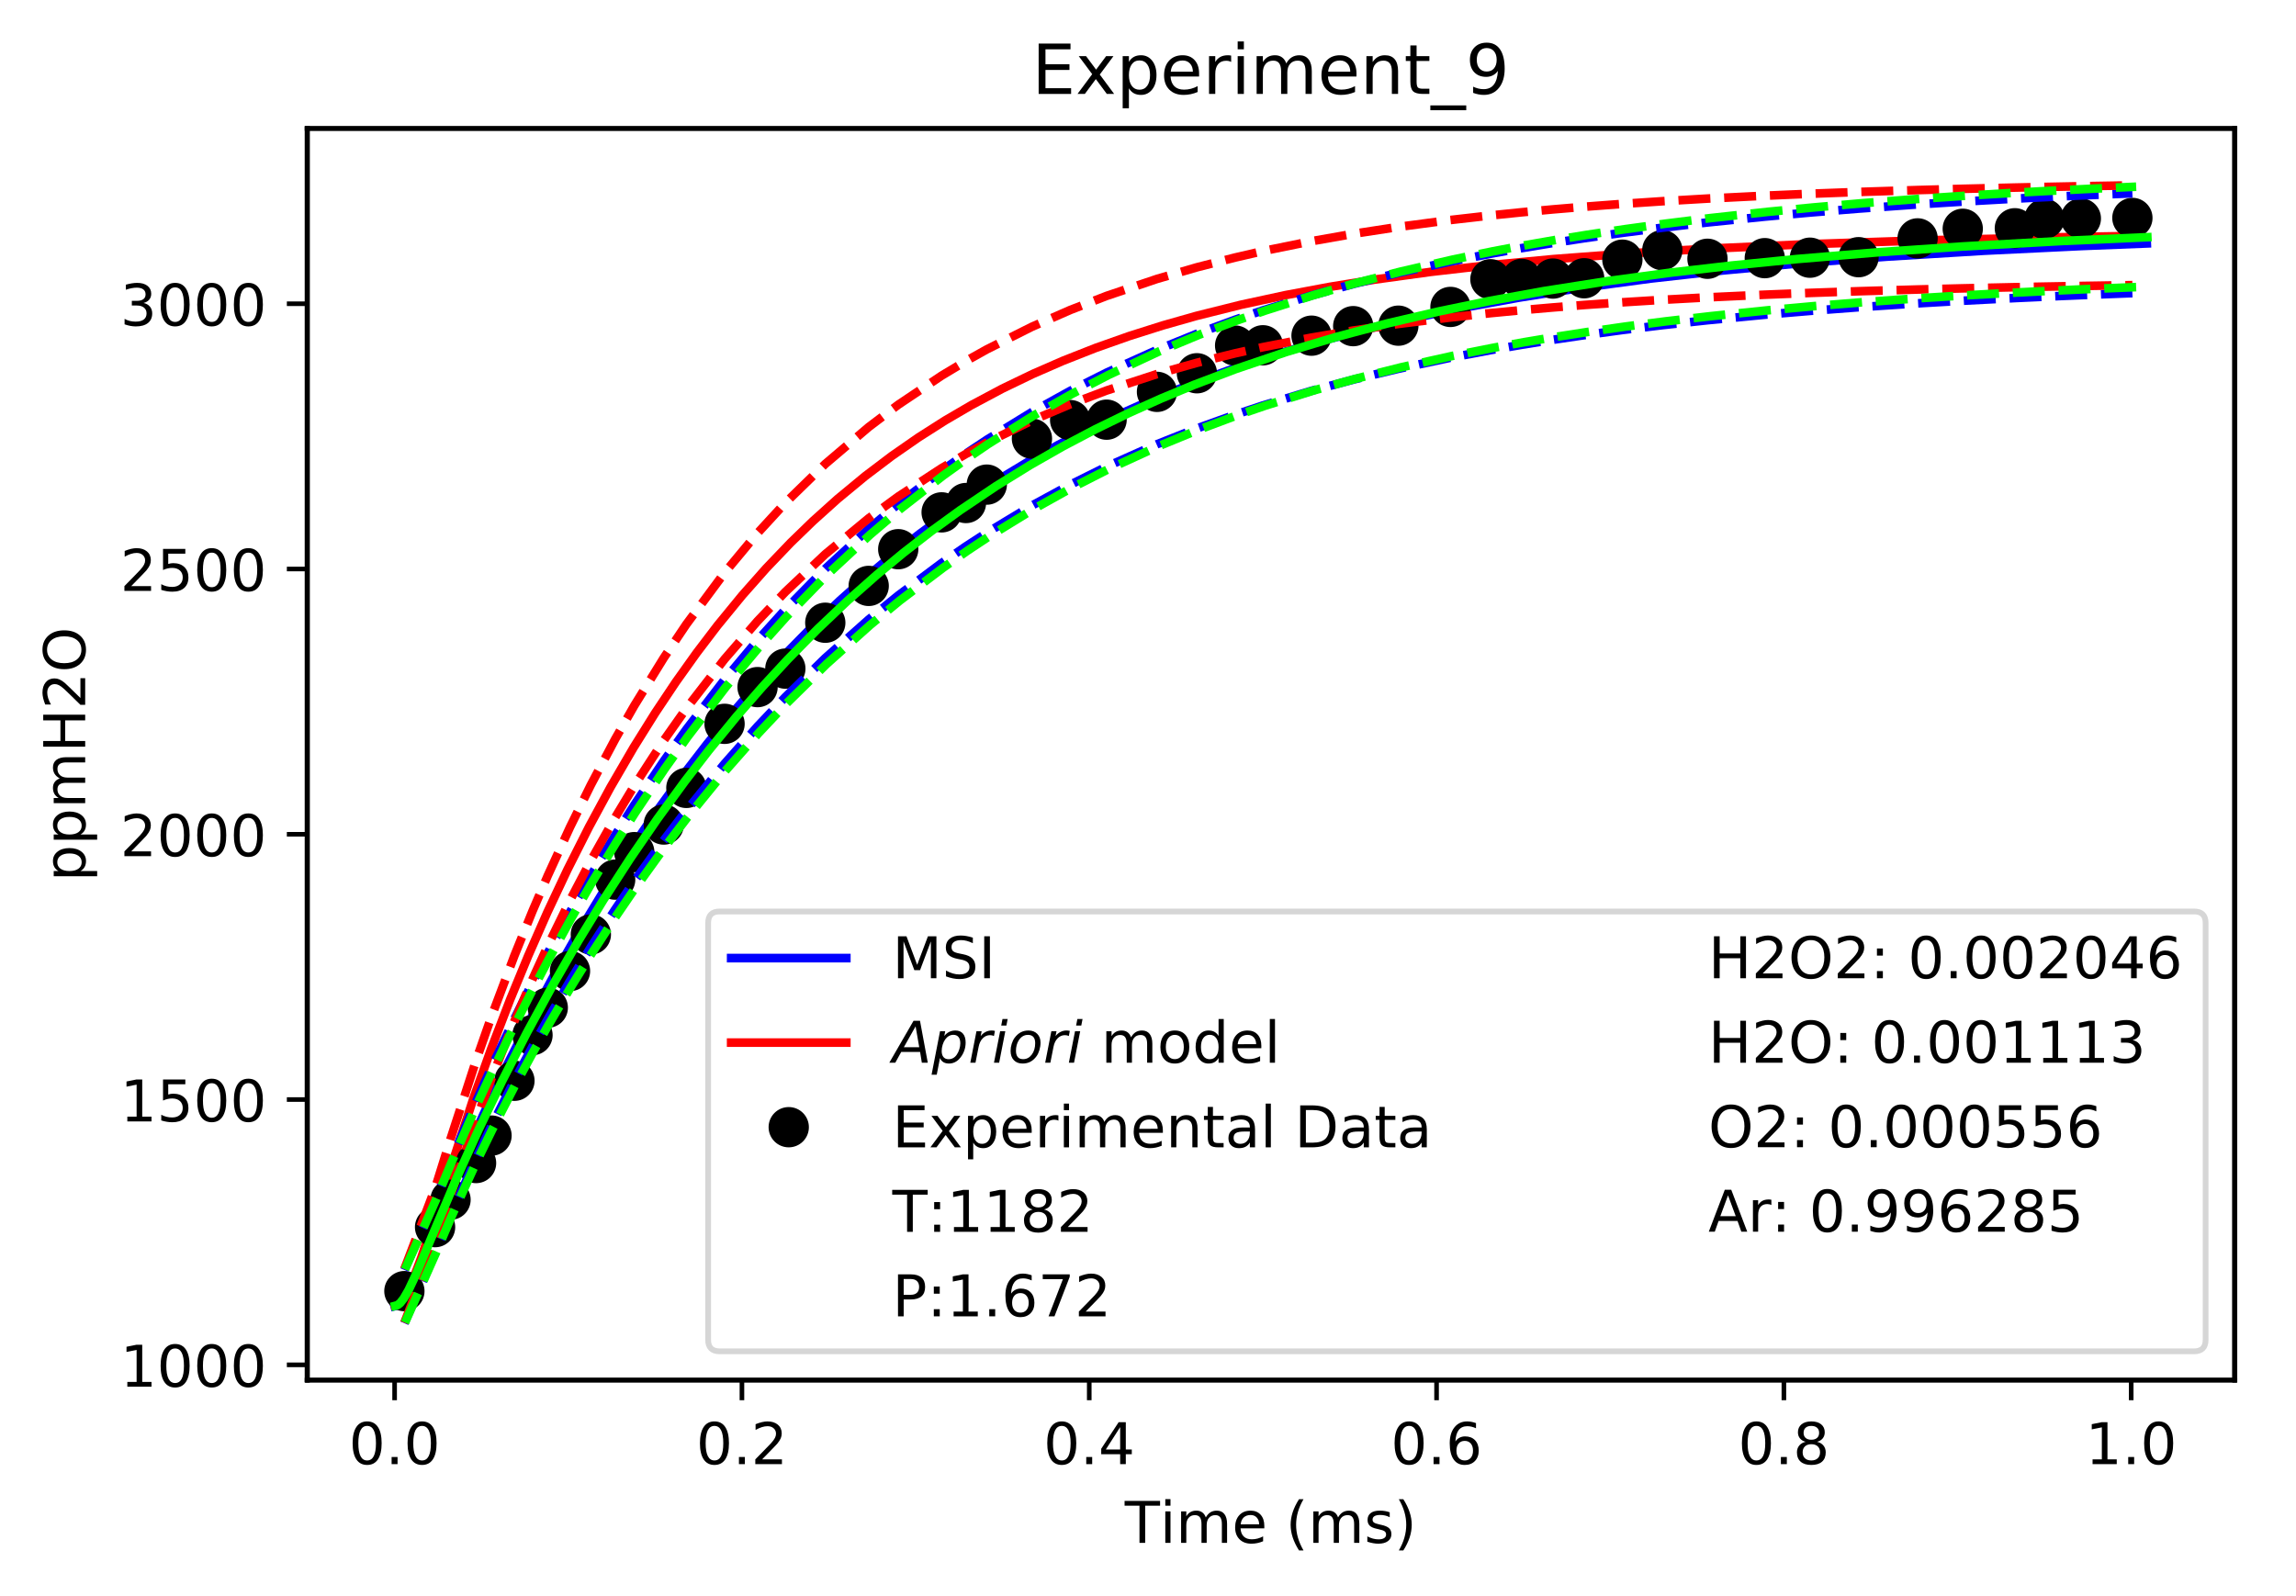 <?xml version="1.0" encoding="UTF-8" standalone="no"?>
<svg
   xmlns:dc="http://purl.org/dc/elements/1.1/"
   xmlns:cc="http://creativecommons.org/ns#"
   xmlns:rdf="http://www.w3.org/1999/02/22-rdf-syntax-ns#"
   xmlns:svg="http://www.w3.org/2000/svg"
   xmlns="http://www.w3.org/2000/svg"
   xmlns:xlink="http://www.w3.org/1999/xlink"
   id="svg2351"
   width="398.828pt"
   viewBox="0 0 398.828 277.314"
   version="1.1"
   height="277.314pt">
  <defs
     id="defs1607">
    <style
       id="style1605"
       type="text/css">
*{stroke-linecap:butt;stroke-linejoin:round;}
  </style>
    <clipPath
       id="p7646c38aa3">
      <rect
         id="rect3888"
         y="22.318"
         x="53.328"
         width="334.8"
         height="217.44" />
    </clipPath>
    <clipPath
       id="clipPath4454">
      <rect
         id="rect4452"
         y="22.318"
         x="53.328"
         width="334.8"
         height="217.44" />
    </clipPath>
    <clipPath
       id="clipPath4458">
      <rect
         id="rect4456"
         y="22.318"
         x="53.328"
         width="334.8"
         height="217.44" />
    </clipPath>
    <clipPath
       id="clipPath4462">
      <rect
         id="rect4460"
         y="22.318"
         x="53.328"
         width="334.8"
         height="217.44" />
    </clipPath>
    <clipPath
       id="clipPath4466">
      <rect
         id="rect4464"
         y="22.318"
         x="53.328"
         width="334.8"
         height="217.44" />
    </clipPath>
    <clipPath
       id="clipPath4470">
      <rect
         id="rect4468"
         y="22.318"
         x="53.328"
         width="334.8"
         height="217.44" />
    </clipPath>
    <clipPath
       id="clipPath4474">
      <rect
         id="rect4472"
         y="22.318"
         x="53.328"
         width="334.8"
         height="217.44" />
    </clipPath>
    <path
       style="stroke:#000000;stroke-width:0.8"
       id="mb93e963ac6"
       d="M 0,0 V 3.5" />
    <path
       id="DejaVuSans-48-9"
       d="m 31.781,66.406 q -7.609,0 -11.453,-7.5 Q 16.5,51.422 16.5,36.375 q 0,-14.984 3.828,-22.484 3.844,-7.5 11.453,-7.5 7.672,0 11.5,7.5 3.844,7.5 3.844,22.484 0,15.047 -3.844,22.531 -3.828,7.5 -11.5,7.5 z m 0,7.812 q 12.266,0 18.734,-9.703 6.469,-9.688 6.469,-28.141 0,-18.406 -6.469,-28.109 -6.469,-9.688 -18.734,-9.688 -12.25,0 -18.719,9.688 Q 6.594,17.969 6.594,36.375 q 0,18.453 6.469,28.141 6.469,9.703 18.719,9.703 z" />
    <path
       id="DejaVuSans-46-1"
       d="M 10.688,12.406 H 21 V 0 H 10.688 Z" />
    <path
       id="DejaVuSans-50-9"
       d="M 19.188,8.297 H 53.609 V 0 H 7.328 v 8.297 q 5.609,5.812 15.297,15.594 9.703,9.797 12.188,12.641 4.734,5.312 6.609,9 1.891,3.688 1.891,7.25 0,5.812 -4.078,9.469 -4.078,3.672 -10.625,3.672 -4.641,0 -9.797,-1.609 -5.141,-1.609 -11,-4.891 v 9.969 Q 13.766,71.781 18.938,73 q 5.188,1.219 9.484,1.219 11.328,0 18.062,-5.672 6.734,-5.656 6.734,-15.125 0,-4.5 -1.688,-8.531 Q 49.859,40.875 45.406,35.406 44.188,33.984 37.641,27.219 31.109,20.453 19.188,8.297 Z" />
    <path
       id="DejaVuSans-52-6"
       d="M 37.797,64.312 12.891,25.391 h 24.906 z m -2.594,8.594 h 12.406 V 25.391 h 10.406 V 17.188 H 47.609 V 0 h -9.812 V 17.188 H 4.891 v 9.516 z" />
    <path
       id="DejaVuSans-54-8"
       d="m 33.016,40.375 q -6.641,0 -10.531,-4.547 -3.875,-4.531 -3.875,-12.438 0,-7.859 3.875,-12.438 3.891,-4.562 10.531,-4.562 6.641,0 10.516,4.562 3.875,4.578 3.875,12.438 0,7.906 -3.875,12.438 Q 39.656,40.375 33.016,40.375 Z M 52.594,71.297 V 62.312 q -3.719,1.75 -7.5,2.672 -3.781,0.938 -7.5,0.938 -9.766,0 -14.922,-6.594 -5.141,-6.594 -5.875,-19.922 2.875,4.25 7.219,6.516 4.359,2.266 9.578,2.266 10.984,0 17.359,-6.672 6.375,-6.656 6.375,-18.125 0,-11.234 -6.641,-18.031 -6.641,-6.781 -17.672,-6.781 -12.656,0 -19.344,9.688 -6.688,9.703 -6.688,28.109 0,17.281 8.203,27.562 8.203,10.281 22.016,10.281 3.719,0 7.5,-0.734 3.781,-0.734 7.891,-2.188 z" />
    <path
       id="DejaVuSans-56-0"
       d="m 31.781,34.625 q -7.031,0 -11.062,-3.766 -4.016,-3.766 -4.016,-10.344 0,-6.594 4.016,-10.359 4.031,-3.766 11.062,-3.766 7.031,0 11.078,3.781 4.062,3.797 4.062,10.344 0,6.578 -4.031,10.344 Q 38.875,34.625 31.781,34.625 Z m -9.859,4.188 Q 15.578,40.375 12.031,44.719 8.5,49.078 8.5,55.328 q 0,8.734 6.219,13.812 6.234,5.078 17.062,5.078 10.891,0 17.094,-5.078 6.203,-5.078 6.203,-13.812 0,-6.25 -3.547,-10.609 Q 48,40.375 41.703,38.812 q 7.125,-1.656 11.094,-6.5 3.984,-4.828 3.984,-11.797 0,-10.609 -6.469,-16.281 -6.469,-5.656 -18.531,-5.656 -12.047,0 -18.531,5.656 -6.469,5.672 -6.469,16.281 0,6.969 4,11.797 4.016,4.844 11.141,6.5 z M 18.312,54.391 q 0,-5.656 3.531,-8.828 3.547,-3.172 9.938,-3.172 6.359,0 9.938,3.172 3.594,3.172 3.594,8.828 0,5.672 -3.594,8.844 -3.578,3.172 -9.938,3.172 -6.391,0 -9.938,-3.172 Q 18.312,60.062 18.312,54.391 Z" />
    <path
       id="DejaVuSans-49-5"
       d="m 12.406,8.297 h 16.109 v 55.625 L 10.984,60.406 v 8.984 l 17.438,3.516 H 38.281 V 8.297 H 54.391 V 0 H 12.406 Z" />
    <path
       id="DejaVuSans-84-2"
       d="M -0.297,72.906 H 61.375 v -8.312 H 35.5 V 0 H 25.594 V 64.594 H -0.297 Z" />
    <path
       id="DejaVuSans-105-2"
       d="M 9.422,54.688 H 18.406 V 0 H 9.422 Z m 0,21.297 H 18.406 V 64.594 H 9.422 Z" />
    <path
       id="DejaVuSans-109-8"
       d="M 52,44.188 Q 55.375,50.25 60.062,53.125 64.75,56 71.094,56 q 8.547,0 13.188,-5.984 4.641,-5.969 4.641,-17 V 0 h -9.031 v 32.719 q 0,7.859 -2.797,11.656 -2.781,3.812 -8.484,3.812 -6.984,0 -11.047,-4.641 -4.047,-4.625 -4.047,-12.641 V 0 h -9.031 v 32.719 q 0,7.906 -2.781,11.688 -2.781,3.781 -8.594,3.781 -6.891,0 -10.953,-4.656 -4.047,-4.656 -4.047,-12.625 V 0 h -9.031 v 54.688 h 9.031 v -8.5 q 3.078,5.031 7.375,7.422 Q 29.781,56 35.688,56 41.656,56 45.828,52.969 50,49.953 52,44.188 Z" />
    <path
       id="DejaVuSans-101-9"
       d="m 56.203,29.594 v -4.391 h -41.312 q 0.594,-9.281 5.594,-14.141 5,-4.859 13.938,-4.859 5.172,0 10.031,1.266 4.859,1.266 9.656,3.812 v -8.5 q -4.844,-2.047 -9.922,-3.125 -5.078,-1.078 -10.297,-1.078 -13.094,0 -20.734,7.609 -7.641,7.625 -7.641,20.625 0,13.422 7.25,21.297 Q 20.016,56 32.328,56 q 11.031,0 17.453,-7.109 6.422,-7.094 6.422,-19.297 z m -8.984,2.641 q -0.094,7.359 -4.125,11.75 -4.031,4.406 -10.672,4.406 -7.516,0 -12.031,-4.25 -4.516,-4.25 -5.203,-11.969 z" />
    <path
       id="DejaVuSans-32-7"
       d="" />
    <path
       id="DejaVuSans-40-3"
       d="M 31,75.875 Q 24.469,64.656 21.281,53.656 18.109,42.672 18.109,31.391 18.109,20.125 21.312,9.062 24.516,-2 31,-13.188 H 23.188 Q 15.875,-1.703 12.234,9.375 8.594,20.453 8.594,31.391 q 0,10.891 3.609,21.922 3.625,11.047 10.984,22.562 z" />
    <path
       id="DejaVuSans-115-6"
       d="m 44.281,53.078 v -8.5 Q 40.484,46.531 36.375,47.5 q -4.094,0.984 -8.5,0.984 -6.688,0 -10.031,-2.047 Q 14.5,44.391 14.5,40.281 q 0,-3.125 2.391,-4.906 2.391,-1.781 9.625,-3.391 l 3.078,-0.688 Q 39.156,29.25 43.188,25.516 47.219,21.781 47.219,15.094 q 0,-7.625 -6.031,-12.078 -6.031,-4.438 -16.578,-4.438 -4.391,0 -9.156,0.859 Q 10.688,0.297 5.422,2 v 9.281 q 4.984,-2.594 9.812,-3.891 4.828,-1.281 9.578,-1.281 6.344,0 9.75,2.172 3.422,2.172 3.422,6.125 0,3.656 -2.469,5.609 -2.453,1.953 -10.812,3.766 l -3.125,0.734 q -8.344,1.75 -12.062,5.391 -3.703,3.641 -3.703,9.984 0,7.719 5.469,11.906 Q 16.75,56 26.812,56 q 4.969,0 9.359,-0.734 4.406,-0.719 8.109,-2.188 z" />
    <path
       id="DejaVuSans-41-1"
       d="m 8.016,75.875 h 7.812 q 7.312,-11.516 10.953,-22.562 3.641,-11.031 3.641,-21.922 0,-10.938 -3.641,-22.016 -3.641,-11.078 -10.953,-22.562 h -7.812 Q 14.5,-2 17.703,9.062 20.906,20.125 20.906,31.391 q 0,11.281 -3.203,22.266 -3.203,11 -9.688,22.219 z" />
    <path
       style="stroke:#000000;stroke-width:0.8"
       id="m48e08799a4"
       d="M 0,0 H -3.5" />
    <path
       id="DejaVuSans-53-8"
       d="m 10.797,72.906 h 38.719 v -8.312 h -29.688 V 46.734 q 2.141,0.734 4.281,1.094 2.156,0.359 4.312,0.359 Q 40.625,48.188 47.75,41.5 54.891,34.812 54.891,23.391 54.891,11.625 47.562,5.094 40.234,-1.422 26.906,-1.422 q -4.594,0 -9.359,0.781 -4.75,0.781 -9.828,2.344 V 11.625 q 4.391,-2.391 9.078,-3.562 4.688,-1.172 9.906,-1.172 8.453,0 13.375,4.438 4.938,4.438 4.938,12.062 0,7.609 -4.938,12.047 -4.922,4.453 -13.375,4.453 -3.953,0 -7.891,-0.875 -3.922,-0.875 -8.016,-2.734 z" />
    <path
       id="DejaVuSans-51-2"
       d="M 40.578,39.312 Q 47.656,37.797 51.625,33 q 3.984,-4.781 3.984,-11.812 0,-10.781 -7.422,-16.703 -7.422,-5.906 -21.094,-5.906 -4.578,0 -9.438,0.906 -4.859,0.906 -10.031,2.719 v 9.516 q 4.094,-2.391 8.969,-3.609 4.891,-1.219 10.219,-1.219 9.266,0 14.125,3.656 4.859,3.656 4.859,10.641 0,6.453 -4.516,10.078 -4.516,3.641 -12.562,3.641 h -8.5 v 8.109 h 8.891 q 7.266,0 11.125,2.906 3.859,2.906 3.859,8.375 0,5.609 -3.984,8.609 -3.969,3.016 -11.391,3.016 -4.062,0 -8.703,-0.891 Q 15.375,64.156 9.812,62.312 v 8.781 q 5.625,1.562 10.531,2.344 4.906,0.781 9.25,0.781 11.234,0 17.766,-5.109 6.547,-5.094 6.547,-13.781 0,-6.062 -3.469,-10.234 -3.469,-4.172 -9.859,-5.781 z" />
    <path
       id="DejaVuSans-112-6"
       d="m 18.109,8.203 v -29 H 9.078 V 54.688 h 9.031 v -8.297 q 2.844,4.875 7.156,7.234 Q 29.594,56 35.594,56 q 9.969,0 16.188,-7.906 6.234,-7.906 6.234,-20.797 0,-12.891 -6.234,-20.812 -6.219,-7.906 -16.188,-7.906 -6,0 -10.328,2.375 -4.312,2.375 -7.156,7.25 z M 48.688,27.297 q 0,9.906 -4.078,15.547 -4.078,5.641 -11.203,5.641 -7.141,0 -11.219,-5.641 -4.078,-5.641 -4.078,-15.547 0,-9.906 4.078,-15.547 4.078,-5.641 11.219,-5.641 7.125,0 11.203,5.641 4.078,5.641 4.078,15.547 z" />
    <path
       id="DejaVuSans-72-1"
       d="m 9.812,72.906 h 9.859 V 43.016 h 35.844 V 72.906 H 65.375 V 0 H 55.516 V 34.719 H 19.672 V 0 H 9.812 Z" />
    <path
       id="DejaVuSans-79-5"
       d="m 39.406,66.219 q -10.75,0 -17.078,-8.016 -6.312,-8 -6.312,-21.828 0,-13.766 6.312,-21.781 6.328,-8 17.078,-8 10.734,0 17.016,8 6.281,8.016 6.281,21.781 0,13.828 -6.281,21.828 -6.281,8.016 -17.016,8.016 z m 0,8 q 15.328,0 24.5,-10.281 9.188,-10.281 9.188,-27.562 0,-17.234 -9.188,-27.516 -9.172,-10.281 -24.5,-10.281 -15.375,0 -24.594,10.25 Q 5.609,19.094 5.609,36.375 q 0,17.281 9.203,27.562 9.219,10.281 24.594,10.281 z" />
    <path
       style="stroke:#000000"
       id="mf835d1a797"
       d="M 0,3 C 0.796,3 1.559,2.684 2.121,2.121 2.684,1.559 3,0.796 3,0 3,-0.796 2.684,-1.559 2.121,-2.121 1.559,-2.684 0.796,-3 0,-3 -0.796,-3 -1.559,-2.684 -2.121,-2.121 -2.684,-1.559 -3,-0.796 -3,0 -3,0.796 -2.684,1.559 -2.121,2.121 -1.559,2.684 -0.796,3 0,3 Z" />
    <path
       id="DejaVuSans-69-0"
       d="m 9.812,72.906 h 46.094 v -8.312 H 19.672 V 43.016 h 34.719 V 34.719 H 19.672 V 8.297 H 56.781 V 0 H 9.812 Z" />
    <path
       id="DejaVuSans-120-7"
       d="M 54.891,54.688 35.109,28.078 55.906,0 H 45.312 L 29.391,21.484 13.484,0 H 2.875 L 24.125,28.609 4.688,54.688 h 10.594 l 14.5,-19.484 14.5,19.484 z" />
    <path
       id="DejaVuSans-114-8"
       d="m 41.109,46.297 q -1.516,0.875 -3.297,1.281 Q 36.031,48 33.891,48 26.266,48 22.188,43.047 18.109,38.094 18.109,28.812 V 0 h -9.031 v 54.688 h 9.031 v -8.5 q 2.844,4.984 7.375,7.391 Q 30.031,56 36.531,56 q 0.922,0 2.047,-0.125 1.125,-0.109 2.484,-0.359 z" />
    <path
       id="DejaVuSans-110-6"
       d="M 54.891,33.016 V 0 H 45.906 v 32.719 q 0,7.766 -3.031,11.609 -3.031,3.859 -9.078,3.859 -7.281,0 -11.484,-4.641 -4.203,-4.625 -4.203,-12.641 V 0 h -9.031 v 54.688 h 9.031 v -8.5 q 3.234,4.938 7.594,7.375 4.375,2.438 10.094,2.438 9.422,0 14.25,-5.828 4.844,-5.828 4.844,-17.156 z" />
    <path
       id="DejaVuSans-116-8"
       d="M 18.312,70.219 V 54.688 h 18.5 v -6.984 h -18.5 v -29.688 q 0,-6.688 1.828,-8.594 1.828,-1.906 7.453,-1.906 H 36.812 V 0 H 27.594 Q 17.188,0 13.234,3.875 9.281,7.766 9.281,18.016 v 29.688 H 2.688 V 54.688 h 6.594 v 15.531 z" />
    <path
       id="DejaVuSans-95-8"
       d="m 50.984,-16.609 v -6.969 h -51.969 v 6.969 z" />
    <path
       id="DejaVuSans-57-4"
       d="M 10.984,1.516 V 10.5 Q 14.703,8.734 18.5,7.812 q 3.812,-0.922 7.484,-0.922 9.766,0 14.906,6.562 5.156,6.562 5.891,19.953 -2.828,-4.203 -7.188,-6.453 -4.344,-2.25 -9.609,-2.25 -10.938,0 -17.312,6.609 -6.375,6.625 -6.375,18.109 0,11.219 6.641,18 6.641,6.797 17.672,6.797 12.656,0 19.312,-9.703 6.672,-9.688 6.672,-28.141 0,-17.234 -8.188,-27.516 -8.172,-10.281 -21.984,-10.281 -3.719,0 -7.531,0.734 -3.797,0.734 -7.906,2.203 z m 19.625,30.906 q 6.641,0 10.516,4.531 3.891,4.547 3.891,12.469 0,7.859 -3.891,12.422 -3.875,4.562 -10.516,4.562 -6.641,0 -10.516,-4.562 -3.875,-4.562 -3.875,-12.422 0,-7.922 3.875,-12.469 3.875,-4.531 10.516,-4.531 z" />
    <path
       id="DejaVuSans-77-0"
       d="M 9.812,72.906 H 24.516 L 43.109,23.297 61.812,72.906 H 76.516 V 0 h -9.625 v 64.016 l -18.797,-50 H 38.188 l -18.797,50 V 0 H 9.812 Z" />
    <path
       id="DejaVuSans-83-6"
       d="m 53.516,70.516 v -9.625 q -5.609,2.688 -10.594,4 -4.984,1.328 -9.625,1.328 -8.047,0 -12.422,-3.125 -4.375,-3.125 -4.375,-8.891 0,-4.844 2.906,-7.312 2.906,-2.453 11.016,-3.969 L 36.375,41.703 Q 47.406,39.594 52.656,34.297 57.906,29 57.906,20.125 q 0,-10.609 -7.109,-16.078 -7.094,-5.469 -20.812,-5.469 -5.172,0 -11.016,1.172 Q 13.141,0.922 6.891,3.219 V 13.375 q 6,-3.359 11.766,-5.078 5.766,-1.703 11.328,-1.703 8.438,0 13.031,3.312 4.594,3.328 4.594,9.484 0,5.359 -3.297,8.391 Q 41.016,30.812 33.5,32.328 L 27.484,33.5 q -11.031,2.188 -15.969,6.875 -4.922,4.688 -4.922,13.047 0,9.672 6.812,15.234 6.812,5.562 18.766,5.562 5.141,0 10.453,-0.938 5.328,-0.922 10.891,-2.766 z" />
    <path
       id="DejaVuSans-73-8"
       d="m 9.812,72.906 h 9.859 V 0 H 9.812 Z" />
    <path
       id="DejaVuSans-Oblique-65-6"
       d="M 36.812,72.906 H 48 L 61.531,0 H 51.219 L 48.188,18.703 H 15.375 L 5.078,0 H -5.328 Z M 40.375,63.188 19.922,26.906 H 46.688 Z" />
    <path
       id="DejaVuSans-Oblique-112-4"
       d="m 49.609,33.688 q 0,7.188 -3.125,10.984 -3.125,3.812 -8.984,3.812 -4,0 -7.641,-2.047 Q 26.219,44.391 23.391,40.484 20.609,36.625 18.938,31.156 17.281,25.688 17.281,20.312 q 0,-6.828 3.125,-10.516 3.125,-3.688 8.891,-3.688 4.25,0 7.891,2 3.641,2 6.219,5.812 2.781,4 4.484,9.422 1.719,5.422 1.719,10.344 z M 21.781,46.391 Q 25.391,51.125 30.297,53.562 35.203,56 41.219,56 49.609,56 54.25,50.5 58.891,45.016 58.891,35.109 58.891,27 56,19.656 53.125,12.312 47.703,6.5 44.094,2.641 39.547,0.609 q -4.531,-2.031 -9.562,-2.031 -5.812,0 -9.766,2.422 -3.953,2.422 -5.906,7.203 l -5.625,-29 H -0.297 L 14.406,54.688 h 8.984 z" />
    <path
       id="DejaVuSans-Oblique-114-9"
       d="m 44.578,46.391 q -1.359,0.734 -3.125,1.125 -1.75,0.391 -3.75,0.391 -7.188,0 -12.562,-5.453 -5.359,-5.438 -7.125,-14.578 L 12.5,0 H 3.516 l 10.688,54.688 H 23.188 l -1.703,-8.5 Q 25.047,50.922 30,53.453 34.969,56 40.578,56 q 1.469,0 2.875,-0.172 1.422,-0.156 2.844,-0.547 z" />
    <path
       id="DejaVuSans-Oblique-105-5"
       d="m 18.312,75.984 h 8.984 L 25.094,64.594 H 16.109 Z M 14.203,54.688 H 23.188 L 12.5,0 H 3.516 Z" />
    <path
       id="DejaVuSans-Oblique-111-0"
       d="m 25.391,-1.422 q -9.625,0 -15.219,5.938 -5.578,5.938 -5.578,16.188 0,5.953 1.922,12.125 1.938,6.188 5.016,10.391 Q 16.359,49.75 22.312,52.875 28.266,56 35.797,56 q 9.328,0 15.062,-5.812 5.734,-5.797 5.734,-15.172 0,-6.5 -1.906,-12.953 Q 52.781,15.625 49.703,11.375 44.922,4.828 38.969,1.703 q -5.953,-3.125 -13.578,-3.125 z M 13.922,21 q 0,-7.422 3.094,-11.109 3.109,-3.688 9.406,-3.688 9.031,0 14.953,7.875 5.938,7.891 5.938,20 0,7.078 -3.172,10.688 -3.172,3.625 -9.328,3.625 -5.078,0 -9.031,-2.375 Q 21.828,43.656 18.703,38.812 16.406,35.203 15.156,30.562 13.922,25.922 13.922,21 Z" />
    <path
       id="DejaVuSans-111-4"
       d="m 30.609,48.391 q -7.219,0 -11.422,-5.641 -4.203,-5.641 -4.203,-15.453 0,-9.812 4.172,-15.453 4.188,-5.641 11.453,-5.641 7.188,0 11.375,5.656 4.203,5.672 4.203,15.438 0,9.719 -4.203,15.406 -4.188,5.688 -11.375,5.688 z m 0,7.609 q 11.719,0 18.406,-7.625 6.703,-7.609 6.703,-21.078 0,-13.422 -6.703,-21.078 -6.688,-7.641 -18.406,-7.641 -11.766,0 -18.438,7.641 -6.656,7.656 -6.656,21.078 0,13.469 6.656,21.078 Q 18.844,56 30.609,56 Z" />
    <path
       id="DejaVuSans-100-8"
       d="m 45.406,46.391 v 29.594 h 8.984 V 0 H 45.406 v 8.203 q -2.828,-4.875 -7.156,-7.25 -4.312,-2.375 -10.375,-2.375 -9.906,0 -16.141,7.906 -6.219,7.922 -6.219,20.812 0,12.891 6.219,20.797 Q 17.969,56 27.875,56 q 6.062,0 10.375,-2.375 4.328,-2.359 7.156,-7.234 z M 14.797,27.297 q 0,-9.906 4.078,-15.547 4.078,-5.641 11.203,-5.641 7.125,0 11.219,5.641 4.109,5.641 4.109,15.547 0,9.906 -4.109,15.547 -4.094,5.641 -11.219,5.641 -7.125,0 -11.203,-5.641 -4.078,-5.641 -4.078,-15.547 z" />
    <path
       id="DejaVuSans-108-7"
       d="M 9.422,75.984 H 18.406 V 0 H 9.422 Z" />
    <path
       id="DejaVuSans-97-7"
       d="m 34.281,27.484 q -10.891,0 -15.094,-2.484 -4.203,-2.484 -4.203,-8.5 0,-4.781 3.156,-7.594 3.156,-2.797 8.562,-2.797 7.484,0 12,5.297 4.516,5.297 4.516,14.078 v 2 z m 17.922,3.719 V 0 H 43.219 v 8.297 q -3.078,-4.969 -7.672,-7.344 -4.594,-2.375 -11.234,-2.375 -8.391,0 -13.359,4.719 Q 6,8.016 6,15.922 q 0,9.219 6.172,13.906 6.188,4.688 18.438,4.688 H 43.219 v 0.891 q 0,6.203 -4.078,9.594 -4.078,3.391 -11.453,3.391 -4.688,0 -9.141,-1.125 -4.438,-1.125 -8.531,-3.375 v 8.312 q 4.922,1.906 9.562,2.844 Q 24.219,56 28.609,56 q 11.875,0 17.734,-6.156 5.859,-6.141 5.859,-18.641 z" />
    <path
       id="DejaVuSans-68-2"
       d="M 19.672,64.797 V 8.109 H 31.594 q 15.094,0 22.094,6.828 7,6.844 7,21.594 0,14.641 -7,21.453 -7,6.812 -22.094,6.812 z M 9.812,72.906 h 20.266 q 21.188,0 31.094,-8.812 9.922,-8.812 9.922,-27.562 0,-18.859 -9.969,-27.703 Q 51.172,0 30.078,0 H 9.812 Z" />
    <path
       id="DejaVuSans-58-0"
       d="M 11.719,12.406 H 22.016 V 0 H 11.719 Z m 0,39.297 H 22.016 V 39.312 H 11.719 Z" />
    <path
       id="DejaVuSans-80-9"
       d="M 19.672,64.797 V 37.406 h 12.406 q 6.891,0 10.641,3.562 3.766,3.562 3.766,10.156 0,6.547 -3.766,10.109 -3.75,3.562 -10.641,3.562 z M 9.812,72.906 h 22.266 q 12.266,0 18.531,-5.547 6.281,-5.547 6.281,-16.234 0,-10.797 -6.281,-16.312 -6.266,-5.516 -18.531,-5.516 H 19.672 V 0 H 9.812 Z" />
    <path
       id="DejaVuSans-55-4"
       d="m 8.203,72.906 h 46.875 V 68.703 L 28.609,0 H 18.312 L 43.219,64.594 H 8.203 Z" />
    <path
       id="DejaVuSans-65-6"
       d="M 34.188,63.188 20.797,26.906 h 26.812 z m -5.578,9.719 h 11.188 L 67.578,0 h -10.25 L 50.688,18.703 H 17.828 L 11.188,0 H 0.781 Z" />
  </defs>
  <g
     id="figure_1">
    <g
       id="patch_1">
      <path
         id="path1609"
         style="fill:#ffffff;"
         d="M 0 277.314  L 398.828 277.314  L 398.828 0  L 0 0  z " />
    </g>
    <g
       id="axes_1">
      <g
         id="patch_2">
        <path
           id="path1612"
           style="fill:#ffffff;"
           d="M 53.328 239.758  L 388.128 239.758  L 388.128 22.318  L 53.328 22.318  z " />
      </g>
      <g
         id="matplotlib.axis_1">
        <g
           id="xtick_1">
          <g
             id="line2d_1">
            <defs
               id="defs1616">
              <path
                 style="stroke:#000000;stroke-width:0.8;"
                 id="m95d52ea18c"
                 d="M 0 0  L 0 3.5  " />
            </defs>
            <g
               id="g1620">
              <use
                 id="use1618"
                 y="239.758"
                 xlink:href="#m95d52ea18c"
                 x="68.546"
                 style="stroke:#000000;stroke-width:0.8;" />
            </g>
          </g>
          <g
             id="text_1">
            <!-- 0.0 -->
            <defs
               id="defs1625">
              <path
                 id="DejaVuSans-48"
                 d="M 31.781 66.406  Q 24.172 66.406 20.328 58.906  Q 16.5 51.422 16.5 36.375  Q 16.5 21.391 20.328 13.891  Q 24.172 6.391 31.781 6.391  Q 39.453 6.391 43.281 13.891  Q 47.125 21.391 47.125 36.375  Q 47.125 51.422 43.281 58.906  Q 39.453 66.406 31.781 66.406  z M 31.781 74.219  Q 44.047 74.219 50.516 64.516  Q 56.984 54.828 56.984 36.375  Q 56.984 17.969 50.516 8.266  Q 44.047 -1.422 31.781 -1.422  Q 19.531 -1.422 13.062 8.266  Q 6.594 17.969 6.594 36.375  Q 6.594 54.828 13.062 64.516  Q 19.531 74.219 31.781 74.219  z " />
              <path
                 id="DejaVuSans-46"
                 d="M 10.688 12.406  L 21 12.406  L 21 0  L 10.688 0  z " />
            </defs>
            <g
               id="g1633"
               transform="translate(60.595 254.357)scale(0.1 -0.1)">
              <use
                 id="use1627"
                 xlink:href="#DejaVuSans-48" />
              <use
                 id="use1629"
                 xlink:href="#DejaVuSans-46"
                 x="63.623" />
              <use
                 id="use1631"
                 xlink:href="#DejaVuSans-48"
                 x="95.41" />
            </g>
          </g>
        </g>
        <g
           id="xtick_2">
          <g
             id="line2d_2">
            <g
               id="g1639">
              <use
                 id="use1637"
                 y="239.758"
                 xlink:href="#m95d52ea18c"
                 x="128.878"
                 style="stroke:#000000;stroke-width:0.8;" />
            </g>
          </g>
          <g
             id="text_2">
            <!-- 0.2 -->
            <defs
               id="defs1643">
              <path
                 id="DejaVuSans-50"
                 d="M 19.188 8.297  L 53.609 8.297  L 53.609 0  L 7.328 0  L 7.328 8.297  Q 12.938 14.109 22.625 23.891  Q 32.328 33.688 34.812 36.531  Q 39.547 41.844 41.422 45.531  Q 43.312 49.219 43.312 52.781  Q 43.312 58.594 39.234 62.25  Q 35.156 65.922 28.609 65.922  Q 23.969 65.922 18.812 64.312  Q 13.672 62.703 7.812 59.422  L 7.812 69.391  Q 13.766 71.781 18.938 73  Q 24.125 74.219 28.422 74.219  Q 39.75 74.219 46.484 68.547  Q 53.219 62.891 53.219 53.422  Q 53.219 48.922 51.531 44.891  Q 49.859 40.875 45.406 35.406  Q 44.188 33.984 37.641 27.219  Q 31.109 20.453 19.188 8.297  z " />
            </defs>
            <g
               id="g1651"
               transform="translate(120.926 254.357)scale(0.1 -0.1)">
              <use
                 id="use1645"
                 xlink:href="#DejaVuSans-48" />
              <use
                 id="use1647"
                 xlink:href="#DejaVuSans-46"
                 x="63.623" />
              <use
                 id="use1649"
                 xlink:href="#DejaVuSans-50"
                 x="95.41" />
            </g>
          </g>
        </g>
        <g
           id="xtick_3">
          <g
             id="line2d_3">
            <g
               id="g1657">
              <use
                 id="use1655"
                 y="239.758"
                 xlink:href="#m95d52ea18c"
                 x="189.209"
                 style="stroke:#000000;stroke-width:0.8;" />
            </g>
          </g>
          <g
             id="text_3">
            <!-- 0.4 -->
            <defs
               id="defs1661">
              <path
                 id="DejaVuSans-52"
                 d="M 37.797 64.312  L 12.891 25.391  L 37.797 25.391  z M 35.203 72.906  L 47.609 72.906  L 47.609 25.391  L 58.016 25.391  L 58.016 17.188  L 47.609 17.188  L 47.609 0  L 37.797 0  L 37.797 17.188  L 4.891 17.188  L 4.891 26.703  z " />
            </defs>
            <g
               id="g1669"
               transform="translate(181.257 254.357)scale(0.1 -0.1)">
              <use
                 id="use1663"
                 xlink:href="#DejaVuSans-48" />
              <use
                 id="use1665"
                 xlink:href="#DejaVuSans-46"
                 x="63.623" />
              <use
                 id="use1667"
                 xlink:href="#DejaVuSans-52"
                 x="95.41" />
            </g>
          </g>
        </g>
        <g
           id="xtick_4">
          <g
             id="line2d_4">
            <g
               id="g1675">
              <use
                 id="use1673"
                 y="239.758"
                 xlink:href="#m95d52ea18c"
                 x="249.54"
                 style="stroke:#000000;stroke-width:0.8;" />
            </g>
          </g>
          <g
             id="text_4">
            <!-- 0.6 -->
            <defs
               id="defs1679">
              <path
                 id="DejaVuSans-54"
                 d="M 33.016 40.375  Q 26.375 40.375 22.484 35.828  Q 18.609 31.297 18.609 23.391  Q 18.609 15.531 22.484 10.953  Q 26.375 6.391 33.016 6.391  Q 39.656 6.391 43.531 10.953  Q 47.406 15.531 47.406 23.391  Q 47.406 31.297 43.531 35.828  Q 39.656 40.375 33.016 40.375  z M 52.594 71.297  L 52.594 62.312  Q 48.875 64.062 45.094 64.984  Q 41.312 65.922 37.594 65.922  Q 27.828 65.922 22.672 59.328  Q 17.531 52.734 16.797 39.406  Q 19.672 43.656 24.016 45.922  Q 28.375 48.188 33.594 48.188  Q 44.578 48.188 50.953 41.516  Q 57.328 34.859 57.328 23.391  Q 57.328 12.156 50.688 5.359  Q 44.047 -1.422 33.016 -1.422  Q 20.359 -1.422 13.672 8.266  Q 6.984 17.969 6.984 36.375  Q 6.984 53.656 15.188 63.938  Q 23.391 74.219 37.203 74.219  Q 40.922 74.219 44.703 73.484  Q 48.484 72.75 52.594 71.297  z " />
            </defs>
            <g
               id="g1687"
               transform="translate(241.588 254.357)scale(0.1 -0.1)">
              <use
                 id="use1681"
                 xlink:href="#DejaVuSans-48" />
              <use
                 id="use1683"
                 xlink:href="#DejaVuSans-46"
                 x="63.623" />
              <use
                 id="use1685"
                 xlink:href="#DejaVuSans-54"
                 x="95.41" />
            </g>
          </g>
        </g>
        <g
           id="xtick_5">
          <g
             id="line2d_5">
            <g
               id="g1693">
              <use
                 id="use1691"
                 y="239.758"
                 xlink:href="#m95d52ea18c"
                 x="309.871"
                 style="stroke:#000000;stroke-width:0.8;" />
            </g>
          </g>
          <g
             id="text_5">
            <!-- 0.8 -->
            <defs
               id="defs1697">
              <path
                 id="DejaVuSans-56"
                 d="M 31.781 34.625  Q 24.75 34.625 20.719 30.859  Q 16.703 27.094 16.703 20.516  Q 16.703 13.922 20.719 10.156  Q 24.75 6.391 31.781 6.391  Q 38.812 6.391 42.859 10.172  Q 46.922 13.969 46.922 20.516  Q 46.922 27.094 42.891 30.859  Q 38.875 34.625 31.781 34.625  z M 21.922 38.812  Q 15.578 40.375 12.031 44.719  Q 8.5 49.078 8.5 55.328  Q 8.5 64.062 14.719 69.141  Q 20.953 74.219 31.781 74.219  Q 42.672 74.219 48.875 69.141  Q 55.078 64.062 55.078 55.328  Q 55.078 49.078 51.531 44.719  Q 48 40.375 41.703 38.812  Q 48.828 37.156 52.797 32.312  Q 56.781 27.484 56.781 20.516  Q 56.781 9.906 50.312 4.234  Q 43.844 -1.422 31.781 -1.422  Q 19.734 -1.422 13.25 4.234  Q 6.781 9.906 6.781 20.516  Q 6.781 27.484 10.781 32.312  Q 14.797 37.156 21.922 38.812  z M 18.312 54.391  Q 18.312 48.734 21.844 45.562  Q 25.391 42.391 31.781 42.391  Q 38.141 42.391 41.719 45.562  Q 45.312 48.734 45.312 54.391  Q 45.312 60.062 41.719 63.234  Q 38.141 66.406 31.781 66.406  Q 25.391 66.406 21.844 63.234  Q 18.312 60.062 18.312 54.391  z " />
            </defs>
            <g
               id="g1705"
               transform="translate(301.92 254.357)scale(0.1 -0.1)">
              <use
                 id="use1699"
                 xlink:href="#DejaVuSans-48" />
              <use
                 id="use1701"
                 xlink:href="#DejaVuSans-46"
                 x="63.623" />
              <use
                 id="use1703"
                 xlink:href="#DejaVuSans-56"
                 x="95.41" />
            </g>
          </g>
        </g>
        <g
           id="xtick_6">
          <g
             id="line2d_6">
            <g
               id="g1711">
              <use
                 id="use1709"
                 y="239.758"
                 xlink:href="#m95d52ea18c"
                 x="370.202"
                 style="stroke:#000000;stroke-width:0.8;" />
            </g>
          </g>
          <g
             id="text_6">
            <!-- 1.0 -->
            <defs
               id="defs1715">
              <path
                 id="DejaVuSans-49"
                 d="M 12.406 8.297  L 28.516 8.297  L 28.516 63.922  L 10.984 60.406  L 10.984 69.391  L 28.422 72.906  L 38.281 72.906  L 38.281 8.297  L 54.391 8.297  L 54.391 0  L 12.406 0  z " />
            </defs>
            <g
               id="g1723"
               transform="translate(362.251 254.357)scale(0.1 -0.1)">
              <use
                 id="use1717"
                 xlink:href="#DejaVuSans-49" />
              <use
                 id="use1719"
                 xlink:href="#DejaVuSans-46"
                 x="63.623" />
              <use
                 id="use1721"
                 xlink:href="#DejaVuSans-48"
                 x="95.41" />
            </g>
          </g>
        </g>
        <g
           id="text_7">
          <!-- Time (ms) -->
          <defs
             id="defs1735">
            <path
               id="DejaVuSans-84"
               d="M -0.297 72.906  L 61.375 72.906  L 61.375 64.594  L 35.5 64.594  L 35.5 0  L 25.594 0  L 25.594 64.594  L -0.297 64.594  z " />
            <path
               id="DejaVuSans-105"
               d="M 9.422 54.688  L 18.406 54.688  L 18.406 0  L 9.422 0  z M 9.422 75.984  L 18.406 75.984  L 18.406 64.594  L 9.422 64.594  z " />
            <path
               id="DejaVuSans-109"
               d="M 52 44.188  Q 55.375 50.25 60.062 53.125  Q 64.75 56 71.094 56  Q 79.641 56 84.281 50.016  Q 88.922 44.047 88.922 33.016  L 88.922 0  L 79.891 0  L 79.891 32.719  Q 79.891 40.578 77.094 44.375  Q 74.312 48.188 68.609 48.188  Q 61.625 48.188 57.562 43.547  Q 53.516 38.922 53.516 30.906  L 53.516 0  L 44.484 0  L 44.484 32.719  Q 44.484 40.625 41.703 44.406  Q 38.922 48.188 33.109 48.188  Q 26.219 48.188 22.156 43.531  Q 18.109 38.875 18.109 30.906  L 18.109 0  L 9.078 0  L 9.078 54.688  L 18.109 54.688  L 18.109 46.188  Q 21.188 51.219 25.484 53.609  Q 29.781 56 35.688 56  Q 41.656 56 45.828 52.969  Q 50 49.953 52 44.188  z " />
            <path
               id="DejaVuSans-101"
               d="M 56.203 29.594  L 56.203 25.203  L 14.891 25.203  Q 15.484 15.922 20.484 11.062  Q 25.484 6.203 34.422 6.203  Q 39.594 6.203 44.453 7.469  Q 49.312 8.734 54.109 11.281  L 54.109 2.781  Q 49.266 0.734 44.188 -0.344  Q 39.109 -1.422 33.891 -1.422  Q 20.797 -1.422 13.156 6.188  Q 5.516 13.812 5.516 26.812  Q 5.516 40.234 12.766 48.109  Q 20.016 56 32.328 56  Q 43.359 56 49.781 48.891  Q 56.203 41.797 56.203 29.594  z M 47.219 32.234  Q 47.125 39.594 43.094 43.984  Q 39.062 48.391 32.422 48.391  Q 24.906 48.391 20.391 44.141  Q 15.875 39.891 15.188 32.172  z " />
            <path
               id="DejaVuSans-32" />
            <path
               id="DejaVuSans-40"
               d="M 31 75.875  Q 24.469 64.656 21.281 53.656  Q 18.109 42.672 18.109 31.391  Q 18.109 20.125 21.312 9.062  Q 24.516 -2 31 -13.188  L 23.188 -13.188  Q 15.875 -1.703 12.234 9.375  Q 8.594 20.453 8.594 31.391  Q 8.594 42.281 12.203 53.312  Q 15.828 64.359 23.188 75.875  z " />
            <path
               id="DejaVuSans-115"
               d="M 44.281 53.078  L 44.281 44.578  Q 40.484 46.531 36.375 47.5  Q 32.281 48.484 27.875 48.484  Q 21.188 48.484 17.844 46.438  Q 14.5 44.391 14.5 40.281  Q 14.5 37.156 16.891 35.375  Q 19.281 33.594 26.516 31.984  L 29.594 31.297  Q 39.156 29.25 43.188 25.516  Q 47.219 21.781 47.219 15.094  Q 47.219 7.469 41.188 3.016  Q 35.156 -1.422 24.609 -1.422  Q 20.219 -1.422 15.453 -0.562  Q 10.688 0.297 5.422 2  L 5.422 11.281  Q 10.406 8.688 15.234 7.391  Q 20.062 6.109 24.812 6.109  Q 31.156 6.109 34.562 8.281  Q 37.984 10.453 37.984 14.406  Q 37.984 18.062 35.516 20.016  Q 33.062 21.969 24.703 23.781  L 21.578 24.516  Q 13.234 26.266 9.516 29.906  Q 5.812 33.547 5.812 39.891  Q 5.812 47.609 11.281 51.797  Q 16.75 56 26.812 56  Q 31.781 56 36.172 55.266  Q 40.578 54.547 44.281 53.078  z " />
            <path
               id="DejaVuSans-41"
               d="M 8.016 75.875  L 15.828 75.875  Q 23.141 64.359 26.781 53.312  Q 30.422 42.281 30.422 31.391  Q 30.422 20.453 26.781 9.375  Q 23.141 -1.703 15.828 -13.188  L 8.016 -13.188  Q 14.5 -2 17.703 9.062  Q 20.906 20.125 20.906 31.391  Q 20.906 42.672 17.703 53.656  Q 14.5 64.656 8.016 75.875  z " />
          </defs>
          <g
             id="g1755"
             transform="translate(195.375 268.035)scale(0.1 -0.1)">
            <use
               id="use1737"
               xlink:href="#DejaVuSans-84" />
            <use
               id="use1739"
               xlink:href="#DejaVuSans-105"
               x="61.037" />
            <use
               id="use1741"
               xlink:href="#DejaVuSans-109"
               x="88.82" />
            <use
               id="use1743"
               xlink:href="#DejaVuSans-101"
               x="186.232" />
            <use
               id="use1745"
               xlink:href="#DejaVuSans-32"
               x="247.756" />
            <use
               id="use1747"
               xlink:href="#DejaVuSans-40"
               x="279.543" />
            <use
               id="use1749"
               xlink:href="#DejaVuSans-109"
               x="318.557" />
            <use
               id="use1751"
               xlink:href="#DejaVuSans-115"
               x="415.969" />
            <use
               id="use1753"
               xlink:href="#DejaVuSans-41"
               x="468.068" />
          </g>
        </g>
      </g>
      <g
         id="matplotlib.axis_2">
        <g
           id="ytick_1">
          <g
             id="line2d_7">
            <defs
               id="defs1760">
              <path
                 style="stroke:#000000;stroke-width:0.8;"
                 id="m1076803864"
                 d="M 0 0  L -3.5 0  " />
            </defs>
            <g
               id="g1764">
              <use
                 id="use1762"
                 y="237.106"
                 xlink:href="#m1076803864"
                 x="53.328"
                 style="stroke:#000000;stroke-width:0.8;" />
            </g>
          </g>
          <g
             id="text_8">
            <!-- 1000 -->
            <g
               id="g1775"
               transform="translate(20.878 240.905)scale(0.1 -0.1)">
              <use
                 id="use1767"
                 xlink:href="#DejaVuSans-49" />
              <use
                 id="use1769"
                 xlink:href="#DejaVuSans-48"
                 x="63.623" />
              <use
                 id="use1771"
                 xlink:href="#DejaVuSans-48"
                 x="127.246" />
              <use
                 id="use1773"
                 xlink:href="#DejaVuSans-48"
                 x="190.869" />
            </g>
          </g>
        </g>
        <g
           id="ytick_2">
          <g
             id="line2d_8">
            <g
               id="g1781">
              <use
                 id="use1779"
                 y="191.021"
                 xlink:href="#m1076803864"
                 x="53.328"
                 style="stroke:#000000;stroke-width:0.8;" />
            </g>
          </g>
          <g
             id="text_9">
            <!-- 1500 -->
            <defs
               id="defs1785">
              <path
                 id="DejaVuSans-53"
                 d="M 10.797 72.906  L 49.516 72.906  L 49.516 64.594  L 19.828 64.594  L 19.828 46.734  Q 21.969 47.469 24.109 47.828  Q 26.266 48.188 28.422 48.188  Q 40.625 48.188 47.75 41.5  Q 54.891 34.812 54.891 23.391  Q 54.891 11.625 47.562 5.094  Q 40.234 -1.422 26.906 -1.422  Q 22.312 -1.422 17.547 -0.641  Q 12.797 0.141 7.719 1.703  L 7.719 11.625  Q 12.109 9.234 16.797 8.062  Q 21.484 6.891 26.703 6.891  Q 35.156 6.891 40.078 11.328  Q 45.016 15.766 45.016 23.391  Q 45.016 31 40.078 35.438  Q 35.156 39.891 26.703 39.891  Q 22.75 39.891 18.812 39.016  Q 14.891 38.141 10.797 36.281  z " />
            </defs>
            <g
               id="g1795"
               transform="translate(20.878 194.82)scale(0.1 -0.1)">
              <use
                 id="use1787"
                 xlink:href="#DejaVuSans-49" />
              <use
                 id="use1789"
                 xlink:href="#DejaVuSans-53"
                 x="63.623" />
              <use
                 id="use1791"
                 xlink:href="#DejaVuSans-48"
                 x="127.246" />
              <use
                 id="use1793"
                 xlink:href="#DejaVuSans-48"
                 x="190.869" />
            </g>
          </g>
        </g>
        <g
           id="ytick_3">
          <g
             id="line2d_9">
            <g
               id="g1801">
              <use
                 id="use1799"
                 y="144.936"
                 xlink:href="#m1076803864"
                 x="53.328"
                 style="stroke:#000000;stroke-width:0.8;" />
            </g>
          </g>
          <g
             id="text_10">
            <!-- 2000 -->
            <g
               id="g1812"
               transform="translate(20.878 148.735)scale(0.1 -0.1)">
              <use
                 id="use1804"
                 xlink:href="#DejaVuSans-50" />
              <use
                 id="use1806"
                 xlink:href="#DejaVuSans-48"
                 x="63.623" />
              <use
                 id="use1808"
                 xlink:href="#DejaVuSans-48"
                 x="127.246" />
              <use
                 id="use1810"
                 xlink:href="#DejaVuSans-48"
                 x="190.869" />
            </g>
          </g>
        </g>
        <g
           id="ytick_4">
          <g
             id="line2d_10">
            <g
               id="g1818">
              <use
                 id="use1816"
                 y="98.851"
                 xlink:href="#m1076803864"
                 x="53.328"
                 style="stroke:#000000;stroke-width:0.8;" />
            </g>
          </g>
          <g
             id="text_11">
            <!-- 2500 -->
            <g
               id="g1829"
               transform="translate(20.878 102.65)scale(0.1 -0.1)">
              <use
                 id="use1821"
                 xlink:href="#DejaVuSans-50" />
              <use
                 id="use1823"
                 xlink:href="#DejaVuSans-53"
                 x="63.623" />
              <use
                 id="use1825"
                 xlink:href="#DejaVuSans-48"
                 x="127.246" />
              <use
                 id="use1827"
                 xlink:href="#DejaVuSans-48"
                 x="190.869" />
            </g>
          </g>
        </g>
        <g
           id="ytick_5">
          <g
             id="line2d_11">
            <g
               id="g1835">
              <use
                 id="use1833"
                 y="52.766"
                 xlink:href="#m1076803864"
                 x="53.328"
                 style="stroke:#000000;stroke-width:0.8;" />
            </g>
          </g>
          <g
             id="text_12">
            <!-- 3000 -->
            <defs
               id="defs1839">
              <path
                 id="DejaVuSans-51"
                 d="M 40.578 39.312  Q 47.656 37.797 51.625 33  Q 55.609 28.219 55.609 21.188  Q 55.609 10.406 48.188 4.484  Q 40.766 -1.422 27.094 -1.422  Q 22.516 -1.422 17.656 -0.516  Q 12.797 0.391 7.625 2.203  L 7.625 11.719  Q 11.719 9.328 16.594 8.109  Q 21.484 6.891 26.812 6.891  Q 36.078 6.891 40.938 10.547  Q 45.797 14.203 45.797 21.188  Q 45.797 27.641 41.281 31.266  Q 36.766 34.906 28.719 34.906  L 20.219 34.906  L 20.219 43.016  L 29.109 43.016  Q 36.375 43.016 40.234 45.922  Q 44.094 48.828 44.094 54.297  Q 44.094 59.906 40.109 62.906  Q 36.141 65.922 28.719 65.922  Q 24.656 65.922 20.016 65.031  Q 15.375 64.156 9.812 62.312  L 9.812 71.094  Q 15.438 72.656 20.344 73.438  Q 25.25 74.219 29.594 74.219  Q 40.828 74.219 47.359 69.109  Q 53.906 64.016 53.906 55.328  Q 53.906 49.266 50.438 45.094  Q 46.969 40.922 40.578 39.312  z " />
            </defs>
            <g
               id="g1849"
               transform="translate(20.878 56.565)scale(0.1 -0.1)">
              <use
                 id="use1841"
                 xlink:href="#DejaVuSans-51" />
              <use
                 id="use1843"
                 xlink:href="#DejaVuSans-48"
                 x="63.623" />
              <use
                 id="use1845"
                 xlink:href="#DejaVuSans-48"
                 x="127.246" />
              <use
                 id="use1847"
                 xlink:href="#DejaVuSans-48"
                 x="190.869" />
            </g>
          </g>
        </g>
        <g
           id="text_13">
          <!-- ppmH2O -->
          <defs
             id="defs1856">
            <path
               id="DejaVuSans-112"
               d="M 18.109 8.203  L 18.109 -20.797  L 9.078 -20.797  L 9.078 54.688  L 18.109 54.688  L 18.109 46.391  Q 20.953 51.266 25.266 53.625  Q 29.594 56 35.594 56  Q 45.562 56 51.781 48.094  Q 58.016 40.188 58.016 27.297  Q 58.016 14.406 51.781 6.484  Q 45.562 -1.422 35.594 -1.422  Q 29.594 -1.422 25.266 0.953  Q 20.953 3.328 18.109 8.203  z M 48.688 27.297  Q 48.688 37.203 44.609 42.844  Q 40.531 48.484 33.406 48.484  Q 26.266 48.484 22.188 42.844  Q 18.109 37.203 18.109 27.297  Q 18.109 17.391 22.188 11.75  Q 26.266 6.109 33.406 6.109  Q 40.531 6.109 44.609 11.75  Q 48.688 17.391 48.688 27.297  z " />
            <path
               id="DejaVuSans-72"
               d="M 9.812 72.906  L 19.672 72.906  L 19.672 43.016  L 55.516 43.016  L 55.516 72.906  L 65.375 72.906  L 65.375 0  L 55.516 0  L 55.516 34.719  L 19.672 34.719  L 19.672 0  L 9.812 0  z " />
            <path
               id="DejaVuSans-79"
               d="M 39.406 66.219  Q 28.656 66.219 22.328 58.203  Q 16.016 50.203 16.016 36.375  Q 16.016 22.609 22.328 14.594  Q 28.656 6.594 39.406 6.594  Q 50.141 6.594 56.422 14.594  Q 62.703 22.609 62.703 36.375  Q 62.703 50.203 56.422 58.203  Q 50.141 66.219 39.406 66.219  z M 39.406 74.219  Q 54.734 74.219 63.906 63.938  Q 73.094 53.656 73.094 36.375  Q 73.094 19.141 63.906 8.859  Q 54.734 -1.422 39.406 -1.422  Q 24.031 -1.422 14.812 8.828  Q 5.609 19.094 5.609 36.375  Q 5.609 53.656 14.812 63.938  Q 24.031 74.219 39.406 74.219  z " />
          </defs>
          <g
             id="g1870"
             transform="translate(14.798 153.134)rotate(-90)scale(0.1 -0.1)">
            <use
               id="use1858"
               xlink:href="#DejaVuSans-112" />
            <use
               id="use1860"
               xlink:href="#DejaVuSans-112"
               x="63.477" />
            <use
               id="use1862"
               xlink:href="#DejaVuSans-109"
               x="126.953" />
            <use
               id="use1864"
               xlink:href="#DejaVuSans-72"
               x="224.365" />
            <use
               id="use1866"
               xlink:href="#DejaVuSans-50"
               x="299.561" />
            <use
               id="use1868"
               xlink:href="#DejaVuSans-79"
               x="363.184" />
          </g>
        </g>
      </g>
      <g
         id="line2d_12">
        <path
           id="path1874"
           style="fill:none;stroke:#0000ff;stroke-linecap:square;stroke-width:1.5;"
           d="M 68.546 226.914  L 68.923 226.82  L 69.4 226.465  L 69.976 225.763  L 70.77 224.44  L 71.926 222.043  L 73.88 217.39  L 80.293 201.836  L 84.001 193.548  L 87.721 185.738  L 91.878 177.53  L 96.297 169.331  L 100.368 162.213  L 105.02 154.546  L 109.673 147.344  L 114.042 140.977  L 118.439 134.932  L 122.836 129.233  L 127.234 123.862  L 131.631 118.8  L 136.029 114.032  L 140.852 109.121  L 145.843 104.372  L 150.182 100.501  L 155.136 96.358  L 159.684 92.798  L 164.41 89.333  L 169.136 86.09  L 173.32 83.396  L 178.536 80.252  L 183.752 77.334  L 188.968 74.625  L 194.184 72.112  L 199.4 69.779  L 207.225 66.593  L 215.049 63.746  L 222.873 61.203  L 230.697 58.932  L 239.727 56.611  L 246.571 55.043  L 254.995 53.313  L 263.934 51.694  L 274.297 50.059  L 286.732 48.393  L 299.354 46.978  L 313.499 45.668  L 327.645 44.594  L 344.619 43.558  L 361.594 42.74  L 372.91 42.292  L 372.91 42.292  "
           clip-path="url(#pce5f2230b1)" />
      </g>
      <g
         id="line2d_13">
        <path
           id="path1877"
           style="fill:none;stroke:#ff0000;stroke-linecap:square;stroke-width:1.5;"
           d="M 68.546 226.691  L 68.982 226.583  L 69.513 226.188  L 70.103 225.463  L 70.909 224.074  L 71.877 221.938  L 73.21 218.411  L 75.275 212.21  L 82.201 190.932  L 85.306 182.255  L 88.604 173.679  L 91.766 166.011  L 95.073 158.502  L 98.589 151.039  L 102.316 143.656  L 106.044 136.771  L 110.062 129.86  L 113.789 123.893  L 117.4 118.485  L 121.011 113.422  L 124.622 108.684  L 128.956 103.396  L 133.122 98.693  L 137.349 94.277  L 141.207 90.537  L 145.487 86.687  L 150.306 82.704  L 154.927 79.205  L 159.548 75.995  L 164.169 73.051  L 168.79 70.351  L 174.093 67.528  L 179.437 64.953  L 184.652 62.679  L 190.333 60.441  L 196.152 58.385  L 201.971 56.542  L 207.789 54.89  L 215.548 52.95  L 223.306 51.272  L 231.064 49.822  L 238.823 48.566  L 248.521 47.231  L 258.219 46.115  L 269.856 45.012  L 283.433 43.989  L 297.01 43.187  L 314.467 42.402  L 333.863 41.765  L 357.138 41.228  L 370.715 40.995  L 370.715 40.995  "
           clip-path="url(#pce5f2230b1)" />
      </g>
      <g
         id="line2d_14">
        <defs
           id="defs1881">
          <path
             style="stroke:#000000;"
             id="m6d8b91981a"
             d="M 0 3  C 0.796 3 1.559 2.684 2.121 2.121  C 2.684 1.559 3 0.796 3 0  C 3 -0.796 2.684 -1.559 2.121 -2.121  C 1.559 -2.684 0.796 -3 0 -3  C -0.796 -3 -1.559 -2.684 -2.121 -2.121  C -2.684 -1.559 -3 -0.796 -3 0  C -3 0.796 -2.684 1.559 -2.121 2.121  C -1.559 2.684 -0.796 3 0 3  z " />
        </defs>
        <g
           id="g1983"
           clip-path="url(#pce5f2230b1)">
          <use
             id="use1883"
             y="224.301"
             xlink:href="#m6d8b91981a"
             x="70.245"
             style="stroke:#000000;" />
          <use
             id="use1885"
             y="213.184"
             xlink:href="#m6d8b91981a"
             x="75.575"
             style="stroke:#000000;" />
          <use
             id="use1887"
             y="208.416"
             xlink:href="#m6d8b91981a"
             x="78.26"
             style="stroke:#000000;" />
          <use
             id="use1889"
             y="202.049"
             xlink:href="#m6d8b91981a"
             x="82.694"
             style="stroke:#000000;" />
          <use
             id="use1891"
             y="197.28"
             xlink:href="#m6d8b91981a"
             x="85.379"
             style="stroke:#000000;" />
          <use
             id="use1893"
             y="187.757"
             xlink:href="#m6d8b91981a"
             x="89.361"
             style="stroke:#000000;" />
          <use
             id="use1895"
             y="179.824"
             xlink:href="#m6d8b91981a"
             x="92.498"
             style="stroke:#000000;" />
          <use
             id="use1897"
             y="175.056"
             xlink:href="#m6d8b91981a"
             x="95.152"
             style="stroke:#000000;" />
          <use
             id="use1899"
             y="168.693"
             xlink:href="#m6d8b91981a"
             x="99.014"
             style="stroke:#000000;" />
          <use
             id="use1901"
             y="162.335"
             xlink:href="#m6d8b91981a"
             x="102.633"
             style="stroke:#000000;" />
          <use
             id="use1903"
             y="152.812"
             xlink:href="#m6d8b91981a"
             x="106.857"
             style="stroke:#000000;" />
          <use
             id="use1905"
             y="148.035"
             xlink:href="#m6d8b91981a"
             x="110.175"
             style="stroke:#000000;" />
          <use
             id="use1907"
             y="143.243"
             xlink:href="#m6d8b91981a"
             x="115.303"
             style="stroke:#000000;" />
          <use
             id="use1909"
             y="136.88"
             xlink:href="#m6d8b91981a"
             x="119.225"
             style="stroke:#000000;" />
          <use
             id="use1911"
             y="125.749"
             xlink:href="#m6d8b91981a"
             x="125.861"
             style="stroke:#000000;" />
          <use
             id="use1913"
             y="119.368"
             xlink:href="#m6d8b91981a"
             x="131.592"
             style="stroke:#000000;" />
          <use
             id="use1915"
             y="116.156"
             xlink:href="#m6d8b91981a"
             x="136.419"
             style="stroke:#000000;" />
          <use
             id="use1917"
             y="108.186"
             xlink:href="#m6d8b91981a"
             x="143.357"
             style="stroke:#000000;" />
          <use
             id="use1919"
             y="101.786"
             xlink:href="#m6d8b91981a"
             x="150.898"
             style="stroke:#000000;" />
          <use
             id="use1921"
             y="95.409"
             xlink:href="#m6d8b91981a"
             x="156.027"
             style="stroke:#000000;" />
          <use
             id="use1923"
             y="89.009"
             xlink:href="#m6d8b91981a"
             x="163.568"
             style="stroke:#000000;" />
          <use
             id="use1925"
             y="87.387"
             xlink:href="#m6d8b91981a"
             x="167.791"
             style="stroke:#000000;" />
          <use
             id="use1927"
             y="84.19"
             xlink:href="#m6d8b91981a"
             x="171.411"
             style="stroke:#000000;" />
          <use
             id="use1929"
             y="76.205"
             xlink:href="#m6d8b91981a"
             x="179.254"
             style="stroke:#000000;" />
          <use
             id="use1931"
             y="72.975"
             xlink:href="#m6d8b91981a"
             x="185.891"
             style="stroke:#000000;" />
          <use
             id="use1933"
             y="72.909"
             xlink:href="#m6d8b91981a"
             x="192.225"
             style="stroke:#000000;" />
          <use
             id="use1935"
             y="68.076"
             xlink:href="#m6d8b91981a"
             x="200.973"
             style="stroke:#000000;" />
          <use
             id="use1937"
             y="64.845"
             xlink:href="#m6d8b91981a"
             x="207.911"
             style="stroke:#000000;" />
          <use
             id="use1939"
             y="60.035"
             xlink:href="#m6d8b91981a"
             x="214.548"
             style="stroke:#000000;" />
          <use
             id="use1941"
             y="59.983"
             xlink:href="#m6d8b91981a"
             x="219.374"
             style="stroke:#000000;" />
          <use
             id="use1943"
             y="58.315"
             xlink:href="#m6d8b91981a"
             x="227.821"
             style="stroke:#000000;" />
          <use
             id="use1945"
             y="56.66"
             xlink:href="#m6d8b91981a"
             x="235.06"
             style="stroke:#000000;" />
          <use
             id="use1947"
             y="56.576"
             xlink:href="#m6d8b91981a"
             x="242.903"
             style="stroke:#000000;" />
          <use
             id="use1949"
             y="53.322"
             xlink:href="#m6d8b91981a"
             x="251.953"
             style="stroke:#000000;" />
          <use
             id="use1951"
             y="48.507"
             xlink:href="#m6d8b91981a"
             x="258.891"
             style="stroke:#000000;" />
          <use
             id="use1953"
             y="48.451"
             xlink:href="#m6d8b91981a"
             x="264.321"
             style="stroke:#000000;" />
          <use
             id="use1955"
             y="48.395"
             xlink:href="#m6d8b91981a"
             x="269.751"
             style="stroke:#000000;" />
          <use
             id="use1957"
             y="48.339"
             xlink:href="#m6d8b91981a"
             x="275.181"
             style="stroke:#000000;" />
          <use
             id="use1959"
             y="45.109"
             xlink:href="#m6d8b91981a"
             x="281.817"
             style="stroke:#000000;" />
          <use
             id="use1961"
             y="43.454"
             xlink:href="#m6d8b91981a"
             x="288.755"
             style="stroke:#000000;" />
          <use
             id="use1963"
             y="44.955"
             xlink:href="#m6d8b91981a"
             x="296.598"
             style="stroke:#000000;" />
          <use
             id="use1965"
             y="44.847"
             xlink:href="#m6d8b91981a"
             x="306.553"
             style="stroke:#000000;" />
          <use
             id="use1967"
             y="44.768"
             xlink:href="#m6d8b91981a"
             x="314.396"
             style="stroke:#000000;" />
          <use
             id="use1969"
             y="44.679"
             xlink:href="#m6d8b91981a"
             x="322.842"
             style="stroke:#000000;" />
          <use
             id="use1971"
             y="41.412"
             xlink:href="#m6d8b91981a"
             x="333.099"
             style="stroke:#000000;" />
          <use
             id="use1973"
             y="39.747"
             xlink:href="#m6d8b91981a"
             x="340.942"
             style="stroke:#000000;" />
          <use
             id="use1975"
             y="39.654"
             xlink:href="#m6d8b91981a"
             x="349.991"
             style="stroke:#000000;" />
          <use
             id="use1977"
             y="38.018"
             xlink:href="#m6d8b91981a"
             x="355.12"
             style="stroke:#000000;" />
          <use
             id="use1979"
             y="37.953"
             xlink:href="#m6d8b91981a"
             x="361.454"
             style="stroke:#000000;" />
          <use
             id="use1981"
             y="37.859"
             xlink:href="#m6d8b91981a"
             x="370.408"
             style="stroke:#000000;" />
        </g>
      </g>
      <g
         id="line2d_15">
        <path
           id="path1986"
           style="fill:none;stroke:#0000ff;stroke-dasharray:5.55,2.4;stroke-dashoffset:0;stroke-width:1.5;"
           d="M 70.245 220.63  L 75.575 208.475  L 78.26 201.823  L 82.694 191.386  L 85.379 185.414  L 89.361 176.991  L 92.498 170.687  L 95.152 165.565  L 99.014 158.442  L 102.633 152.097  L 106.857 145.08  L 110.175 139.843  L 115.303 132.204  L 119.225 126.714  L 125.861 118.078  L 131.592 111.234  L 136.419 105.887  L 143.357 98.808  L 150.898 91.875  L 156.027 87.563  L 163.568 81.788  L 167.791 78.806  L 171.411 76.398  L 179.254 71.592  L 185.891 67.919  L 192.225 64.741  L 200.973 60.798  L 207.911 57.986  L 214.548 55.545  L 219.374 53.918  L 227.821 51.332  L 235.06 49.344  L 242.903 47.408  L 251.953 45.436  L 258.891 44.085  L 264.321 43.109  L 269.751 42.214  L 275.181 41.384  L 281.817 40.449  L 288.755 39.558  L 296.598 38.646  L 306.553 37.632  L 314.396 36.921  L 322.842 36.241  L 333.099 35.512  L 340.942 35.02  L 349.991 34.515  L 355.12 34.254  L 361.454 33.957  L 370.408 33.587  "
           clip-path="url(#pce5f2230b1)" />
      </g>
      <g
         id="line2d_16">
        <path
           id="path1989"
           style="fill:none;stroke:#0000ff;stroke-dasharray:5.55,2.4;stroke-dashoffset:0;stroke-width:1.5;"
           d="M 70.245 229.874  L 75.575 217.704  L 78.26 211.236  L 82.694 201.248  L 85.379 195.601  L 89.361 187.695  L 92.498 181.809  L 95.152 177.039  L 99.014 170.416  L 102.633 164.517  L 106.857 157.987  L 110.175 153.104  L 115.303 145.963  L 119.225 140.812  L 125.861 132.673  L 131.592 126.188  L 136.419 121.093  L 143.357 114.317  L 150.898 107.625  L 156.027 103.453  L 163.568 97.817  L 167.791 94.912  L 171.411 92.558  L 179.254 87.83  L 185.891 84.224  L 192.225 81.075  L 200.973 77.174  L 207.911 74.424  L 214.548 72.042  L 219.374 70.443  L 227.821 67.891  L 235.06 65.948  L 242.903 64.066  L 251.953 62.139  L 258.891 60.83  L 264.321 59.895  L 269.751 59.026  L 275.181 58.228  L 281.817 57.33  L 288.755 56.486  L 296.598 55.631  L 306.553 54.671  L 314.396 54.01  L 322.842 53.373  L 333.099 52.699  L 340.942 52.247  L 349.991 51.781  L 355.12 51.545  L 361.454 51.274  L 370.408 50.922  "
           clip-path="url(#pce5f2230b1)" />
      </g>
      <g
         id="line2d_17">
        <path
           id="path1992"
           style="fill:none;stroke:#ff0000;stroke-dasharray:5.55,2.4;stroke-dashoffset:0;stroke-width:1.5;"
           d="M 70.245 220.476  L 75.575 206.471  L 78.26 197.869  L 82.694 184.239  L 85.379 176.576  L 89.361 166.005  L 92.498 158.278  L 95.152 152.113  L 99.014 143.7  L 102.633 136.36  L 106.857 128.411  L 110.175 122.594  L 115.303 114.287  L 119.225 108.452  L 125.861 99.501  L 131.592 92.612  L 136.419 87.36  L 143.357 80.599  L 150.898 74.187  L 156.027 70.313  L 163.568 65.259  L 167.791 62.722  L 171.411 60.699  L 179.254 56.769  L 185.891 53.86  L 192.225 51.405  L 200.973 48.457  L 207.911 46.437  L 214.548 44.74  L 219.374 43.623  L 227.821 41.904  L 235.06 40.626  L 242.903 39.423  L 251.953 38.222  L 258.891 37.432  L 264.321 36.879  L 269.751 36.377  L 275.181 35.923  L 281.817 35.423  L 288.755 34.96  L 296.598 34.5  L 306.553 34.002  L 314.396 33.663  L 322.842 33.348  L 333.099 33.02  L 340.942 32.805  L 349.991 32.588  L 355.12 32.479  L 361.454 32.355  L 370.408 32.202  "
           clip-path="url(#pce5f2230b1)" />
      </g>
      <g
         id="line2d_18">
        <path
           id="path1995"
           style="fill:none;stroke:#ff0000;stroke-dasharray:5.55,2.4;stroke-dashoffset:0;stroke-width:1.5;"
           d="M 70.245 229.813  L 75.575 215.884  L 78.26 207.59  L 82.694 194.598  L 85.379 187.346  L 89.361 177.384  L 92.498 170.12  L 95.152 164.327  L 99.014 156.421  L 102.633 149.514  L 106.857 142.015  L 110.175 136.512  L 115.303 128.63  L 119.225 123.071  L 125.861 114.506  L 131.592 107.89  L 136.419 102.825  L 143.357 96.275  L 150.898 90.04  L 156.027 86.267  L 163.568 81.332  L 167.791 78.858  L 171.411 76.893  L 179.254 73.055  L 185.891 70.23  L 192.225 67.841  L 200.973 64.985  L 207.911 63.027  L 214.548 61.382  L 219.374 60.31  L 227.821 58.653  L 235.06 57.427  L 242.903 56.275  L 251.953 55.151  L 258.891 54.403  L 264.321 53.882  L 269.751 53.411  L 275.181 52.984  L 281.817 52.518  L 288.755 52.087  L 296.598 51.661  L 306.553 51.197  L 314.396 50.887  L 322.842 50.596  L 333.099 50.294  L 340.942 50.096  L 349.991 49.896  L 355.12 49.795  L 361.454 49.682  L 370.408 49.537  "
           clip-path="url(#pce5f2230b1)" />
      </g>
      <g
         id="line2d_19" />
      <g
         id="line2d_20" />
      <g
         id="line2d_21" />
      <g
         id="line2d_22" />
      <g
         id="line2d_23" />
      <g
         id="line2d_24" />
      <g
         id="patch_3">
        <path
           id="path2004"
           style="fill:none;stroke:#000000;stroke-linecap:square;stroke-linejoin:miter;stroke-width:0.8;"
           d="M 53.328 239.758  L 53.328 22.318  " />
      </g>
      <g
         id="patch_4">
        <path
           id="path2007"
           style="fill:none;stroke:#000000;stroke-linecap:square;stroke-linejoin:miter;stroke-width:0.8;"
           d="M 388.128 239.758  L 388.128 22.318  " />
      </g>
      <g
         id="patch_5">
        <path
           id="path2010"
           style="fill:none;stroke:#000000;stroke-linecap:square;stroke-linejoin:miter;stroke-width:0.8;"
           d="M 53.328 239.758  L 388.128 239.758  " />
      </g>
      <g
         id="patch_6">
        <path
           id="path2013"
           style="fill:none;stroke:#000000;stroke-linecap:square;stroke-linejoin:miter;stroke-width:0.8;"
           d="M 53.328 22.318  L 388.128 22.318  " />
      </g>
      <g
         id="text_14">
        <!-- Experiment_9 -->
        <defs
           id="defs2023">
          <path
             id="DejaVuSans-69"
             d="M 9.812 72.906  L 55.906 72.906  L 55.906 64.594  L 19.672 64.594  L 19.672 43.016  L 54.391 43.016  L 54.391 34.719  L 19.672 34.719  L 19.672 8.297  L 56.781 8.297  L 56.781 0  L 9.812 0  z " />
          <path
             id="DejaVuSans-120"
             d="M 54.891 54.688  L 35.109 28.078  L 55.906 0  L 45.312 0  L 29.391 21.484  L 13.484 0  L 2.875 0  L 24.125 28.609  L 4.688 54.688  L 15.281 54.688  L 29.781 35.203  L 44.281 54.688  z " />
          <path
             id="DejaVuSans-114"
             d="M 41.109 46.297  Q 39.594 47.172 37.812 47.578  Q 36.031 48 33.891 48  Q 26.266 48 22.188 43.047  Q 18.109 38.094 18.109 28.812  L 18.109 0  L 9.078 0  L 9.078 54.688  L 18.109 54.688  L 18.109 46.188  Q 20.953 51.172 25.484 53.578  Q 30.031 56 36.531 56  Q 37.453 56 38.578 55.875  Q 39.703 55.766 41.062 55.516  z " />
          <path
             id="DejaVuSans-110"
             d="M 54.891 33.016  L 54.891 0  L 45.906 0  L 45.906 32.719  Q 45.906 40.484 42.875 44.328  Q 39.844 48.188 33.797 48.188  Q 26.516 48.188 22.312 43.547  Q 18.109 38.922 18.109 30.906  L 18.109 0  L 9.078 0  L 9.078 54.688  L 18.109 54.688  L 18.109 46.188  Q 21.344 51.125 25.703 53.562  Q 30.078 56 35.797 56  Q 45.219 56 50.047 50.172  Q 54.891 44.344 54.891 33.016  z " />
          <path
             id="DejaVuSans-116"
             d="M 18.312 70.219  L 18.312 54.688  L 36.812 54.688  L 36.812 47.703  L 18.312 47.703  L 18.312 18.016  Q 18.312 11.328 20.141 9.422  Q 21.969 7.516 27.594 7.516  L 36.812 7.516  L 36.812 0  L 27.594 0  Q 17.188 0 13.234 3.875  Q 9.281 7.766 9.281 18.016  L 9.281 47.703  L 2.688 47.703  L 2.688 54.688  L 9.281 54.688  L 9.281 70.219  z " />
          <path
             id="DejaVuSans-95"
             d="M 50.984 -16.609  L 50.984 -23.578  L -0.984 -23.578  L -0.984 -16.609  z " />
          <path
             id="DejaVuSans-57"
             d="M 10.984 1.516  L 10.984 10.5  Q 14.703 8.734 18.5 7.812  Q 22.312 6.891 25.984 6.891  Q 35.75 6.891 40.891 13.453  Q 46.047 20.016 46.781 33.406  Q 43.953 29.203 39.594 26.953  Q 35.25 24.703 29.984 24.703  Q 19.047 24.703 12.672 31.312  Q 6.297 37.938 6.297 49.422  Q 6.297 60.641 12.938 67.422  Q 19.578 74.219 30.609 74.219  Q 43.266 74.219 49.922 64.516  Q 56.594 54.828 56.594 36.375  Q 56.594 19.141 48.406 8.859  Q 40.234 -1.422 26.422 -1.422  Q 22.703 -1.422 18.891 -0.688  Q 15.094 0.047 10.984 1.516  z M 30.609 32.422  Q 37.25 32.422 41.125 36.953  Q 45.016 41.5 45.016 49.422  Q 45.016 57.281 41.125 61.844  Q 37.25 66.406 30.609 66.406  Q 23.969 66.406 20.094 61.844  Q 16.219 57.281 16.219 49.422  Q 16.219 41.5 20.094 36.953  Q 23.969 32.422 30.609 32.422  z " />
        </defs>
        <g
           id="g2049"
           transform="translate(179.243 16.318)scale(0.12 -0.12)">
          <use
             id="use2025"
             xlink:href="#DejaVuSans-69" />
          <use
             id="use2027"
             xlink:href="#DejaVuSans-120"
             x="63.184" />
          <use
             id="use2029"
             xlink:href="#DejaVuSans-112"
             x="122.363" />
          <use
             id="use2031"
             xlink:href="#DejaVuSans-101"
             x="185.84" />
          <use
             id="use2033"
             xlink:href="#DejaVuSans-114"
             x="247.363" />
          <use
             id="use2035"
             xlink:href="#DejaVuSans-105"
             x="288.477" />
          <use
             id="use2037"
             xlink:href="#DejaVuSans-109"
             x="316.26" />
          <use
             id="use2039"
             xlink:href="#DejaVuSans-101"
             x="413.672" />
          <use
             id="use2041"
             xlink:href="#DejaVuSans-110"
             x="475.195" />
          <use
             id="use2043"
             xlink:href="#DejaVuSans-116"
             x="538.574" />
          <use
             id="use2045"
             xlink:href="#DejaVuSans-95"
             x="577.783" />
          <use
             id="use2047"
             xlink:href="#DejaVuSans-57"
             x="627.783" />
        </g>
      </g>
      <g
         id="legend_1">
        <g
           id="patch_7">
          <path
             id="path2052"
             style="fill:#ffffff;opacity:0.8;stroke:#cccccc;stroke-linejoin:miter;"
             d="M 125.008 234.758  L 381.128 234.758  Q 383.128 234.758 383.128 232.758  L 383.128 160.346  Q 383.128 158.346 381.128 158.346  L 125.008 158.346  Q 123.008 158.346 123.008 160.346  L 123.008 232.758  Q 123.008 234.758 125.008 234.758  z " />
        </g>
        <g
           id="line2d_25">
          <path
             id="path2055"
             style="fill:none;stroke:#0000ff;stroke-linecap:square;stroke-width:1.5;"
             d="M 127.008 166.444  L 147.008 166.444  " />
        </g>
        <g
           id="line2d_26" />
        <g
           id="text_15">
          <!-- MSI -->
          <defs
             id="defs2062">
            <path
               id="DejaVuSans-77"
               d="M 9.812 72.906  L 24.516 72.906  L 43.109 23.297  L 61.812 72.906  L 76.516 72.906  L 76.516 0  L 66.891 0  L 66.891 64.016  L 48.094 14.016  L 38.188 14.016  L 19.391 64.016  L 19.391 0  L 9.812 0  z " />
            <path
               id="DejaVuSans-83"
               d="M 53.516 70.516  L 53.516 60.891  Q 47.906 63.578 42.922 64.891  Q 37.938 66.219 33.297 66.219  Q 25.25 66.219 20.875 63.094  Q 16.5 59.969 16.5 54.203  Q 16.5 49.359 19.406 46.891  Q 22.312 44.438 30.422 42.922  L 36.375 41.703  Q 47.406 39.594 52.656 34.297  Q 57.906 29 57.906 20.125  Q 57.906 9.516 50.797 4.047  Q 43.703 -1.422 29.984 -1.422  Q 24.812 -1.422 18.969 -0.25  Q 13.141 0.922 6.891 3.219  L 6.891 13.375  Q 12.891 10.016 18.656 8.297  Q 24.422 6.594 29.984 6.594  Q 38.422 6.594 43.016 9.906  Q 47.609 13.234 47.609 19.391  Q 47.609 24.75 44.312 27.781  Q 41.016 30.812 33.5 32.328  L 27.484 33.5  Q 16.453 35.688 11.516 40.375  Q 6.594 45.062 6.594 53.422  Q 6.594 63.094 13.406 68.656  Q 20.219 74.219 32.172 74.219  Q 37.312 74.219 42.625 73.281  Q 47.953 72.359 53.516 70.516  z " />
            <path
               id="DejaVuSans-73"
               d="M 9.812 72.906  L 19.672 72.906  L 19.672 0  L 9.812 0  z " />
          </defs>
          <g
             id="g2070"
             transform="translate(155.008 169.944)scale(0.1 -0.1)">
            <use
               id="use2064"
               xlink:href="#DejaVuSans-77" />
            <use
               id="use2066"
               xlink:href="#DejaVuSans-83"
               x="86.279" />
            <use
               id="use2068"
               xlink:href="#DejaVuSans-73"
               x="149.756" />
          </g>
        </g>
        <g
           id="line2d_27">
          <path
             id="path2073"
             style="fill:none;stroke:#ff0000;stroke-linecap:square;stroke-width:1.5;"
             d="M 127.008 181.124  L 147.008 181.124  " />
        </g>
        <g
           id="line2d_28" />
        <g
           id="text_16">
          <!-- $\it{A priori}$ model -->
          <defs
             id="defs2085">
            <path
               id="DejaVuSans-Oblique-65"
               d="M 36.812 72.906  L 48 72.906  L 61.531 0  L 51.219 0  L 48.188 18.703  L 15.375 18.703  L 5.078 0  L -5.328 0  z M 40.375 63.188  L 19.922 26.906  L 46.688 26.906  z " />
            <path
               id="DejaVuSans-Oblique-112"
               d="M 49.609 33.688  Q 49.609 40.875 46.484 44.672  Q 43.359 48.484 37.5 48.484  Q 33.5 48.484 29.859 46.438  Q 26.219 44.391 23.391 40.484  Q 20.609 36.625 18.938 31.156  Q 17.281 25.688 17.281 20.312  Q 17.281 13.484 20.406 9.797  Q 23.531 6.109 29.297 6.109  Q 33.547 6.109 37.188 8.109  Q 40.828 10.109 43.406 13.922  Q 46.188 17.922 47.891 23.344  Q 49.609 28.766 49.609 33.688  z M 21.781 46.391  Q 25.391 51.125 30.297 53.562  Q 35.203 56 41.219 56  Q 49.609 56 54.25 50.5  Q 58.891 45.016 58.891 35.109  Q 58.891 27 56 19.656  Q 53.125 12.312 47.703 6.5  Q 44.094 2.641 39.547 0.609  Q 35.016 -1.422 29.984 -1.422  Q 24.172 -1.422 20.219 1  Q 16.266 3.422 14.312 8.203  L 8.688 -20.797  L -0.297 -20.797  L 14.406 54.688  L 23.391 54.688  z " />
            <path
               id="DejaVuSans-Oblique-114"
               d="M 44.578 46.391  Q 43.219 47.125 41.453 47.516  Q 39.703 47.906 37.703 47.906  Q 30.516 47.906 25.141 42.453  Q 19.781 37.016 18.016 27.875  L 12.5 0  L 3.516 0  L 14.203 54.688  L 23.188 54.688  L 21.484 46.188  Q 25.047 50.922 30 53.453  Q 34.969 56 40.578 56  Q 42.047 56 43.453 55.828  Q 44.875 55.672 46.297 55.281  z " />
            <path
               id="DejaVuSans-Oblique-105"
               d="M 18.312 75.984  L 27.297 75.984  L 25.094 64.594  L 16.109 64.594  z M 14.203 54.688  L 23.188 54.688  L 12.5 0  L 3.516 0  z " />
            <path
               id="DejaVuSans-Oblique-111"
               d="M 25.391 -1.422  Q 15.766 -1.422 10.172 4.516  Q 4.594 10.453 4.594 20.703  Q 4.594 26.656 6.516 32.828  Q 8.453 39.016 11.531 43.219  Q 16.359 49.75 22.312 52.875  Q 28.266 56 35.797 56  Q 45.125 56 50.859 50.188  Q 56.594 44.391 56.594 35.016  Q 56.594 28.516 54.688 22.062  Q 52.781 15.625 49.703 11.375  Q 44.922 4.828 38.969 1.703  Q 33.016 -1.422 25.391 -1.422  z M 13.922 21  Q 13.922 13.578 17.016 9.891  Q 20.125 6.203 26.422 6.203  Q 35.453 6.203 41.375 14.078  Q 47.312 21.969 47.312 34.078  Q 47.312 41.156 44.141 44.766  Q 40.969 48.391 34.812 48.391  Q 29.734 48.391 25.781 46.016  Q 21.828 43.656 18.703 38.812  Q 16.406 35.203 15.156 30.562  Q 13.922 25.922 13.922 21  z " />
            <path
               id="DejaVuSans-111"
               d="M 30.609 48.391  Q 23.391 48.391 19.188 42.75  Q 14.984 37.109 14.984 27.297  Q 14.984 17.484 19.156 11.844  Q 23.344 6.203 30.609 6.203  Q 37.797 6.203 41.984 11.859  Q 46.188 17.531 46.188 27.297  Q 46.188 37.016 41.984 42.703  Q 37.797 48.391 30.609 48.391  z M 30.609 56  Q 42.328 56 49.016 48.375  Q 55.719 40.766 55.719 27.297  Q 55.719 13.875 49.016 6.219  Q 42.328 -1.422 30.609 -1.422  Q 18.844 -1.422 12.172 6.219  Q 5.516 13.875 5.516 27.297  Q 5.516 40.766 12.172 48.375  Q 18.844 56 30.609 56  z " />
            <path
               id="DejaVuSans-100"
               d="M 45.406 46.391  L 45.406 75.984  L 54.391 75.984  L 54.391 0  L 45.406 0  L 45.406 8.203  Q 42.578 3.328 38.25 0.953  Q 33.938 -1.422 27.875 -1.422  Q 17.969 -1.422 11.734 6.484  Q 5.516 14.406 5.516 27.297  Q 5.516 40.188 11.734 48.094  Q 17.969 56 27.875 56  Q 33.938 56 38.25 53.625  Q 42.578 51.266 45.406 46.391  z M 14.797 27.297  Q 14.797 17.391 18.875 11.75  Q 22.953 6.109 30.078 6.109  Q 37.203 6.109 41.297 11.75  Q 45.406 17.391 45.406 27.297  Q 45.406 37.203 41.297 42.844  Q 37.203 48.484 30.078 48.484  Q 22.953 48.484 18.875 42.844  Q 14.797 37.203 14.797 27.297  z " />
            <path
               id="DejaVuSans-108"
               d="M 9.422 75.984  L 18.406 75.984  L 18.406 0  L 9.422 0  z " />
          </defs>
          <g
             id="g2113"
             transform="translate(155.008 184.624)scale(0.1 -0.1)">
            <use
               id="use2087"
               xlink:href="#DejaVuSans-Oblique-65"
               transform="translate(0 0.016)" />
            <use
               id="use2089"
               xlink:href="#DejaVuSans-Oblique-112"
               transform="translate(68.408 0.016)" />
            <use
               id="use2091"
               xlink:href="#DejaVuSans-Oblique-114"
               transform="translate(131.885 0.016)" />
            <use
               id="use2093"
               xlink:href="#DejaVuSans-Oblique-105"
               transform="translate(172.998 0.016)" />
            <use
               id="use2095"
               xlink:href="#DejaVuSans-Oblique-111"
               transform="translate(200.781 0.016)" />
            <use
               id="use2097"
               xlink:href="#DejaVuSans-Oblique-114"
               transform="translate(261.963 0.016)" />
            <use
               id="use2099"
               xlink:href="#DejaVuSans-Oblique-105"
               transform="translate(303.076 0.016)" />
            <use
               id="use2101"
               xlink:href="#DejaVuSans-32"
               transform="translate(330.859 0.016)" />
            <use
               id="use2103"
               xlink:href="#DejaVuSans-109"
               transform="translate(362.646 0.016)" />
            <use
               id="use2105"
               xlink:href="#DejaVuSans-111"
               transform="translate(460.059 0.016)" />
            <use
               id="use2107"
               xlink:href="#DejaVuSans-100"
               transform="translate(521.24 0.016)" />
            <use
               id="use2109"
               xlink:href="#DejaVuSans-101"
               transform="translate(584.717 0.016)" />
            <use
               id="use2111"
               xlink:href="#DejaVuSans-108"
               transform="translate(646.24 0.016)" />
          </g>
        </g>
        <g
           id="line2d_29" />
        <g
           id="line2d_30">
          <g
             id="g2119">
            <use
               id="use2117"
               y="195.822"
               xlink:href="#m6d8b91981a"
               x="137.008"
               style="stroke:#000000;" />
          </g>
        </g>
        <g
           id="text_17">
          <!-- Experimental Data -->
          <defs
             id="defs2124">
            <path
               id="DejaVuSans-97"
               d="M 34.281 27.484  Q 23.391 27.484 19.188 25  Q 14.984 22.516 14.984 16.5  Q 14.984 11.719 18.141 8.906  Q 21.297 6.109 26.703 6.109  Q 34.188 6.109 38.703 11.406  Q 43.219 16.703 43.219 25.484  L 43.219 27.484  z M 52.203 31.203  L 52.203 0  L 43.219 0  L 43.219 8.297  Q 40.141 3.328 35.547 0.953  Q 30.953 -1.422 24.312 -1.422  Q 15.922 -1.422 10.953 3.297  Q 6 8.016 6 15.922  Q 6 25.141 12.172 29.828  Q 18.359 34.516 30.609 34.516  L 43.219 34.516  L 43.219 35.406  Q 43.219 41.609 39.141 45  Q 35.062 48.391 27.688 48.391  Q 23 48.391 18.547 47.266  Q 14.109 46.141 10.016 43.891  L 10.016 52.203  Q 14.938 54.109 19.578 55.047  Q 24.219 56 28.609 56  Q 40.484 56 46.344 49.844  Q 52.203 43.703 52.203 31.203  z " />
            <path
               id="DejaVuSans-68"
               d="M 19.672 64.797  L 19.672 8.109  L 31.594 8.109  Q 46.688 8.109 53.688 14.938  Q 60.688 21.781 60.688 36.531  Q 60.688 51.172 53.688 57.984  Q 46.688 64.797 31.594 64.797  z M 9.812 72.906  L 30.078 72.906  Q 51.266 72.906 61.172 64.094  Q 71.094 55.281 71.094 36.531  Q 71.094 17.672 61.125 8.828  Q 51.172 0 30.078 0  L 9.812 0  z " />
          </defs>
          <g
             id="g2160"
             transform="translate(155.008 199.322)scale(0.1 -0.1)">
            <use
               id="use2126"
               xlink:href="#DejaVuSans-69" />
            <use
               id="use2128"
               xlink:href="#DejaVuSans-120"
               x="63.184" />
            <use
               id="use2130"
               xlink:href="#DejaVuSans-112"
               x="122.363" />
            <use
               id="use2132"
               xlink:href="#DejaVuSans-101"
               x="185.84" />
            <use
               id="use2134"
               xlink:href="#DejaVuSans-114"
               x="247.363" />
            <use
               id="use2136"
               xlink:href="#DejaVuSans-105"
               x="288.477" />
            <use
               id="use2138"
               xlink:href="#DejaVuSans-109"
               x="316.26" />
            <use
               id="use2140"
               xlink:href="#DejaVuSans-101"
               x="413.672" />
            <use
               id="use2142"
               xlink:href="#DejaVuSans-110"
               x="475.195" />
            <use
               id="use2144"
               xlink:href="#DejaVuSans-116"
               x="538.574" />
            <use
               id="use2146"
               xlink:href="#DejaVuSans-97"
               x="577.783" />
            <use
               id="use2148"
               xlink:href="#DejaVuSans-108"
               x="639.062" />
            <use
               id="use2150"
               xlink:href="#DejaVuSans-32"
               x="666.846" />
            <use
               id="use2152"
               xlink:href="#DejaVuSans-68"
               x="698.633" />
            <use
               id="use2154"
               xlink:href="#DejaVuSans-97"
               x="775.635" />
            <use
               id="use2156"
               xlink:href="#DejaVuSans-116"
               x="836.914" />
            <use
               id="use2158"
               xlink:href="#DejaVuSans-97"
               x="876.123" />
          </g>
        </g>
        <g
           id="line2d_31">
          <path
             id="path2163"
             style="fill:none;stroke:#ffffff;stroke-linecap:square;stroke-width:1.5;"
             d="M 127.008 210.5  L 147.008 210.5  " />
        </g>
        <g
           id="line2d_32" />
        <g
           id="text_18">
          <!-- T:1182 -->
          <defs
             id="defs2168">
            <path
               id="DejaVuSans-58"
               d="M 11.719 12.406  L 22.016 12.406  L 22.016 0  L 11.719 0  z M 11.719 51.703  L 22.016 51.703  L 22.016 39.312  L 11.719 39.312  z " />
          </defs>
          <g
             id="g2182"
             transform="translate(155.008 214)scale(0.1 -0.1)">
            <use
               id="use2170"
               xlink:href="#DejaVuSans-84" />
            <use
               id="use2172"
               xlink:href="#DejaVuSans-58"
               x="60.912" />
            <use
               id="use2174"
               xlink:href="#DejaVuSans-49"
               x="94.604" />
            <use
               id="use2176"
               xlink:href="#DejaVuSans-49"
               x="158.227" />
            <use
               id="use2178"
               xlink:href="#DejaVuSans-56"
               x="221.85" />
            <use
               id="use2180"
               xlink:href="#DejaVuSans-50"
               x="285.473" />
          </g>
        </g>
        <g
           id="line2d_33">
          <path
             id="path2185"
             style="fill:none;stroke:#ffffff;stroke-linecap:square;stroke-width:1.5;"
             d="M 127.008 225.178  L 147.008 225.178  " />
        </g>
        <g
           id="line2d_34" />
        <g
           id="text_19">
          <!-- P:1.672 -->
          <defs
             id="defs2191">
            <path
               id="DejaVuSans-80"
               d="M 19.672 64.797  L 19.672 37.406  L 32.078 37.406  Q 38.969 37.406 42.719 40.969  Q 46.484 44.531 46.484 51.125  Q 46.484 57.672 42.719 61.234  Q 38.969 64.797 32.078 64.797  z M 9.812 72.906  L 32.078 72.906  Q 44.344 72.906 50.609 67.359  Q 56.891 61.812 56.891 51.125  Q 56.891 40.328 50.609 34.812  Q 44.344 29.297 32.078 29.297  L 19.672 29.297  L 19.672 0  L 9.812 0  z " />
            <path
               id="DejaVuSans-55"
               d="M 8.203 72.906  L 55.078 72.906  L 55.078 68.703  L 28.609 0  L 18.312 0  L 43.219 64.594  L 8.203 64.594  z " />
          </defs>
          <g
             id="g2207"
             transform="translate(155.008 228.678)scale(0.1 -0.1)">
            <use
               id="use2193"
               xlink:href="#DejaVuSans-80" />
            <use
               id="use2195"
               xlink:href="#DejaVuSans-58"
               x="60.303" />
            <use
               id="use2197"
               xlink:href="#DejaVuSans-49"
               x="93.994" />
            <use
               id="use2199"
               xlink:href="#DejaVuSans-46"
               x="157.617" />
            <use
               id="use2201"
               xlink:href="#DejaVuSans-54"
               x="189.404" />
            <use
               id="use2203"
               xlink:href="#DejaVuSans-55"
               x="253.027" />
            <use
               id="use2205"
               xlink:href="#DejaVuSans-50"
               x="316.65" />
          </g>
        </g>
        <g
           id="line2d_35">
          <path
             id="path2210"
             style="fill:none;stroke:#ffffff;stroke-linecap:square;stroke-width:1.5;"
             d="M 268.748 166.444  L 288.748 166.444  " />
        </g>
        <g
           id="line2d_36" />
        <g
           id="text_20">
          <!-- H2O2: 0.002046 -->
          <g
             id="g2242"
             transform="translate(296.748 169.944)scale(0.1 -0.1)">
            <use
               id="use2214"
               xlink:href="#DejaVuSans-72" />
            <use
               id="use2216"
               xlink:href="#DejaVuSans-50"
               x="75.195" />
            <use
               id="use2218"
               xlink:href="#DejaVuSans-79"
               x="138.818" />
            <use
               id="use2220"
               xlink:href="#DejaVuSans-50"
               x="217.529" />
            <use
               id="use2222"
               xlink:href="#DejaVuSans-58"
               x="281.152" />
            <use
               id="use2224"
               xlink:href="#DejaVuSans-32"
               x="314.844" />
            <use
               id="use2226"
               xlink:href="#DejaVuSans-48"
               x="346.631" />
            <use
               id="use2228"
               xlink:href="#DejaVuSans-46"
               x="410.254" />
            <use
               id="use2230"
               xlink:href="#DejaVuSans-48"
               x="442.041" />
            <use
               id="use2232"
               xlink:href="#DejaVuSans-48"
               x="505.664" />
            <use
               id="use2234"
               xlink:href="#DejaVuSans-50"
               x="569.287" />
            <use
               id="use2236"
               xlink:href="#DejaVuSans-48"
               x="632.91" />
            <use
               id="use2238"
               xlink:href="#DejaVuSans-52"
               x="696.533" />
            <use
               id="use2240"
               xlink:href="#DejaVuSans-54"
               x="760.156" />
          </g>
        </g>
        <g
           id="line2d_37">
          <path
             id="path2245"
             style="fill:none;stroke:#ffffff;stroke-linecap:square;stroke-width:1.5;"
             d="M 268.748 181.122  L 288.748 181.122  " />
        </g>
        <g
           id="line2d_38" />
        <g
           id="text_21">
          <!-- H2O: 0.001113 -->
          <g
             id="g2275"
             transform="translate(296.748 184.622)scale(0.1 -0.1)">
            <use
               id="use2249"
               xlink:href="#DejaVuSans-72" />
            <use
               id="use2251"
               xlink:href="#DejaVuSans-50"
               x="75.195" />
            <use
               id="use2253"
               xlink:href="#DejaVuSans-79"
               x="138.818" />
            <use
               id="use2255"
               xlink:href="#DejaVuSans-58"
               x="217.514" />
            <use
               id="use2257"
               xlink:href="#DejaVuSans-32"
               x="251.205" />
            <use
               id="use2259"
               xlink:href="#DejaVuSans-48"
               x="282.992" />
            <use
               id="use2261"
               xlink:href="#DejaVuSans-46"
               x="346.615" />
            <use
               id="use2263"
               xlink:href="#DejaVuSans-48"
               x="378.402" />
            <use
               id="use2265"
               xlink:href="#DejaVuSans-48"
               x="442.025" />
            <use
               id="use2267"
               xlink:href="#DejaVuSans-49"
               x="505.648" />
            <use
               id="use2269"
               xlink:href="#DejaVuSans-49"
               x="569.271" />
            <use
               id="use2271"
               xlink:href="#DejaVuSans-49"
               x="632.895" />
            <use
               id="use2273"
               xlink:href="#DejaVuSans-51"
               x="696.518" />
          </g>
        </g>
        <g
           id="line2d_39">
          <path
             id="path2278"
             style="fill:none;stroke:#ffffff;stroke-linecap:square;stroke-width:1.5;"
             d="M 268.748 195.8  L 288.748 195.8  " />
        </g>
        <g
           id="line2d_40" />
        <g
           id="text_22">
          <!-- O2: 0.000556 -->
          <g
             id="g2306"
             transform="translate(296.748 199.3)scale(0.1 -0.1)">
            <use
               id="use2282"
               xlink:href="#DejaVuSans-79" />
            <use
               id="use2284"
               xlink:href="#DejaVuSans-50"
               x="78.711" />
            <use
               id="use2286"
               xlink:href="#DejaVuSans-58"
               x="142.334" />
            <use
               id="use2288"
               xlink:href="#DejaVuSans-32"
               x="176.025" />
            <use
               id="use2290"
               xlink:href="#DejaVuSans-48"
               x="207.812" />
            <use
               id="use2292"
               xlink:href="#DejaVuSans-46"
               x="271.436" />
            <use
               id="use2294"
               xlink:href="#DejaVuSans-48"
               x="303.223" />
            <use
               id="use2296"
               xlink:href="#DejaVuSans-48"
               x="366.846" />
            <use
               id="use2298"
               xlink:href="#DejaVuSans-48"
               x="430.469" />
            <use
               id="use2300"
               xlink:href="#DejaVuSans-53"
               x="494.092" />
            <use
               id="use2302"
               xlink:href="#DejaVuSans-53"
               x="557.715" />
            <use
               id="use2304"
               xlink:href="#DejaVuSans-54"
               x="621.338" />
          </g>
        </g>
        <g
           id="line2d_41">
          <path
             id="path2309"
             style="fill:none;stroke:#ffffff;stroke-linecap:square;stroke-width:1.5;"
             d="M 268.748 210.478  L 288.748 210.478  " />
        </g>
        <g
           id="line2d_42" />
        <g
           id="text_23">
          <!-- Ar: 0.996285 -->
          <defs
             id="defs2314">
            <path
               id="DejaVuSans-65"
               d="M 34.188 63.188  L 20.797 26.906  L 47.609 26.906  z M 28.609 72.906  L 39.797 72.906  L 67.578 0  L 57.328 0  L 50.688 18.703  L 17.828 18.703  L 11.188 0  L 0.781 0  z " />
          </defs>
          <g
             id="g2340"
             transform="translate(296.748 213.978)scale(0.1 -0.1)">
            <use
               id="use2316"
               xlink:href="#DejaVuSans-65" />
            <use
               id="use2318"
               xlink:href="#DejaVuSans-114"
               x="68.408" />
            <use
               id="use2320"
               xlink:href="#DejaVuSans-58"
               x="109.506" />
            <use
               id="use2322"
               xlink:href="#DejaVuSans-32"
               x="143.197" />
            <use
               id="use2324"
               xlink:href="#DejaVuSans-48"
               x="174.984" />
            <use
               id="use2326"
               xlink:href="#DejaVuSans-46"
               x="238.607" />
            <use
               id="use2328"
               xlink:href="#DejaVuSans-57"
               x="270.395" />
            <use
               id="use2330"
               xlink:href="#DejaVuSans-57"
               x="334.018" />
            <use
               id="use2332"
               xlink:href="#DejaVuSans-54"
               x="397.641" />
            <use
               id="use2334"
               xlink:href="#DejaVuSans-50"
               x="461.264" />
            <use
               id="use2336"
               xlink:href="#DejaVuSans-56"
               x="524.887" />
            <use
               id="use2338"
               xlink:href="#DejaVuSans-53"
               x="588.51" />
          </g>
        </g>
      </g>
    </g>
  </g>
  <defs
     id="defs2349">
    <clipPath
       id="pce5f2230b1">
      <rect
         id="rect2346"
         y="22.318"
         x="53.328"
         width="334.8"
         height="217.44" />
    </clipPath>
  </defs>
  <g
     transform="translate(-8.243,315.25)"
     style="stroke-linecap:butt;stroke-linejoin:round"
     id="figure_1-3">
    <g
       transform="translate(8.337,-315.248)"
       style="stroke-linecap:butt;stroke-linejoin:round"
       id="axes_1-7">
      <g
         style="stroke:#00ff00;stroke-linecap:butt;stroke-linejoin:round;stroke-opacity:1"
         id="line2d_12-5">
        <path
           id="path3416"
           style="fill:none;stroke:#00ff00;stroke-width:1.5;stroke-linecap:square;stroke-linejoin:round;stroke-opacity:1"
           d="m 68.546,226.853 0.393,-0.107 0.48,-0.379 0.632,-0.812 0.835,-1.449 1.296,-2.751 2.512,-5.975 4.696,-11.081 3.744,-8.247 3.981,-8.24 4.334,-8.446 4.484,-8.231 4.484,-7.763 4.263,-6.977 4.715,-7.288 4.715,-6.862 4.715,-6.459 4.195,-5.425 4.8,-5.856 4.461,-5.122 4.461,-4.829 5.204,-5.285 5.204,-4.93 5.048,-4.463 4.591,-3.803 4.845,-3.763 5.046,-3.663 6.216,-4.177 5.95,-3.677 5.684,-3.241 5.684,-2.995 5.684,-2.766 5.684,-2.555 5.684,-2.36 7.246,-2.748 8.808,-2.984 8.808,-2.637 8.808,-2.329 8.808,-2.058 8.808,-1.818 9.473,-1.72 11.095,-1.744 11.108,-1.495 10.495,-1.215 11.344,-1.129 14.145,-1.181 14.593,-1 17.512,-0.965 14.593,-0.646 v 0"
           clip-path="url(#p7646c38aa3)" />
      </g>
      <g
         style="stroke:#00ff00;stroke-linecap:butt;stroke-linejoin:round;stroke-opacity:1"
         id="line2d_15-6">
        <path
           id="path3528"
           style="fill:none;stroke:#00ff00;stroke-width:1.5;stroke-linecap:butt;stroke-linejoin:round;stroke-dasharray:5.55, 2.4;stroke-dashoffset:0;stroke-opacity:1"
           d="m 70.248,220.52 5.34,-11.999 2.69,-6.447 4.443,-10.12 2.69,-5.812 3.989,-8.232 3.143,-6.188 2.659,-5.044 3.868,-7.038 3.627,-6.288 4.231,-6.975 3.324,-5.219 5.138,-7.633 3.929,-5.498 6.649,-8.667 5.742,-6.888 4.835,-5.395 6.951,-7.158 7.555,-7.039 5.138,-4.377 7.555,-5.894 4.231,-3.033 3.627,-2.469 7.858,-4.925 6.649,-3.756 6.346,-3.287 8.764,-4.084 6.951,-2.893 6.649,-2.514 4.835,-1.688 8.462,-2.7 7.253,-2.071 7.858,-2.012 9.066,-2.086 6.951,-1.434 5.44,-1.025 5.44,-0.951 5.44,-0.886 6.649,-0.987 6.951,-0.948 7.858,-0.974 9.973,-1.088 7.858,-0.754 8.462,-0.736 10.275,-0.782 7.858,-0.529 9.066,-0.548 5.138,-0.28 6.346,-0.322 8.971,-0.413"
           clip-path="url(#p7646c38aa3)" />
      </g>
      <g
         style="stroke:#00ff00;stroke-linecap:butt;stroke-linejoin:round;stroke-opacity:1"
         id="line2d_16-5">
        <path
           id="path3531"
           style="fill:none;stroke:#00ff00;stroke-width:1.5;stroke-linecap:butt;stroke-linejoin:round;stroke-dasharray:5.55, 2.4;stroke-dashoffset:0;stroke-opacity:1"
           d="m 70.248,229.771 5.34,-12.029 2.69,-6.285 4.443,-9.71 2.69,-5.509 3.989,-7.741 3.143,-5.785 2.659,-4.701 3.868,-6.546 3.627,-5.846 4.231,-6.488 3.324,-4.863 5.138,-7.128 3.929,-5.149 6.649,-8.162 5.742,-6.516 4.835,-5.132 6.951,-6.838 7.555,-6.764 5.138,-4.235 7.555,-5.724 4.231,-2.966 3.627,-2.404 7.858,-4.825 6.649,-3.705 6.346,-3.229 8.764,-4.013 6.951,-2.852 6.649,-2.488 4.835,-1.658 8.462,-2.652 7.253,-2.024 7.858,-1.981 9.066,-2.012 6.951,-1.38 5.44,-0.99 5.44,-0.909 5.44,-0.843 6.649,-0.955 6.951,-0.896 7.858,-0.906 9.973,-1.023 7.858,-0.711 8.462,-0.682 10.275,-0.726 7.858,-0.49 9.066,-0.5 5.138,-0.26 6.346,-0.293 8.971,-0.372"
           clip-path="url(#p7646c38aa3)" />
      </g>
      <g
         style="stroke-linecap:butt;stroke-linejoin:round"
         id="line2d_19-3" />
      <g
         style="stroke-linecap:butt;stroke-linejoin:round"
         id="line2d_20-7" />
      <g
         style="stroke-linecap:butt;stroke-linejoin:round"
         id="line2d_21-4" />
      <g
         style="stroke-linecap:butt;stroke-linejoin:round"
         id="line2d_22-5" />
      <g
         style="stroke-linecap:butt;stroke-linejoin:round"
         id="line2d_23-2" />
      <g
         style="stroke-linecap:butt;stroke-linejoin:round"
         id="line2d_24-5" />
      <g
         style="stroke-linecap:butt;stroke-linejoin:round"
         id="patch_3-4">
        <path
           id="path3546"
           style="fill:none;stroke:#000000;stroke-width:0.8;stroke-linecap:square;stroke-linejoin:miter"
           d="M 53.328,239.758 V 22.318" />
      </g>
      <g
         style="stroke-linecap:butt;stroke-linejoin:round"
         id="patch_4-7">
        <path
           id="path3549"
           style="fill:none;stroke:#000000;stroke-width:0.8;stroke-linecap:square;stroke-linejoin:miter"
           d="M 388.128,239.758 V 22.318" />
      </g>
      <g
         style="stroke-linecap:butt;stroke-linejoin:round"
         id="patch_5-4">
        <path
           id="path3552"
           style="fill:none;stroke:#000000;stroke-width:0.8;stroke-linecap:square;stroke-linejoin:miter"
           d="M 53.328,239.758 H 388.128" />
      </g>
      <g
         style="stroke-linecap:butt;stroke-linejoin:round"
         id="patch_6-4">
        <path
           id="path3555"
           style="fill:none;stroke:#000000;stroke-width:0.8;stroke-linecap:square;stroke-linejoin:miter"
           d="M 53.328,22.318 H 388.128" />
      </g>
    </g>
  </g>
</svg>
